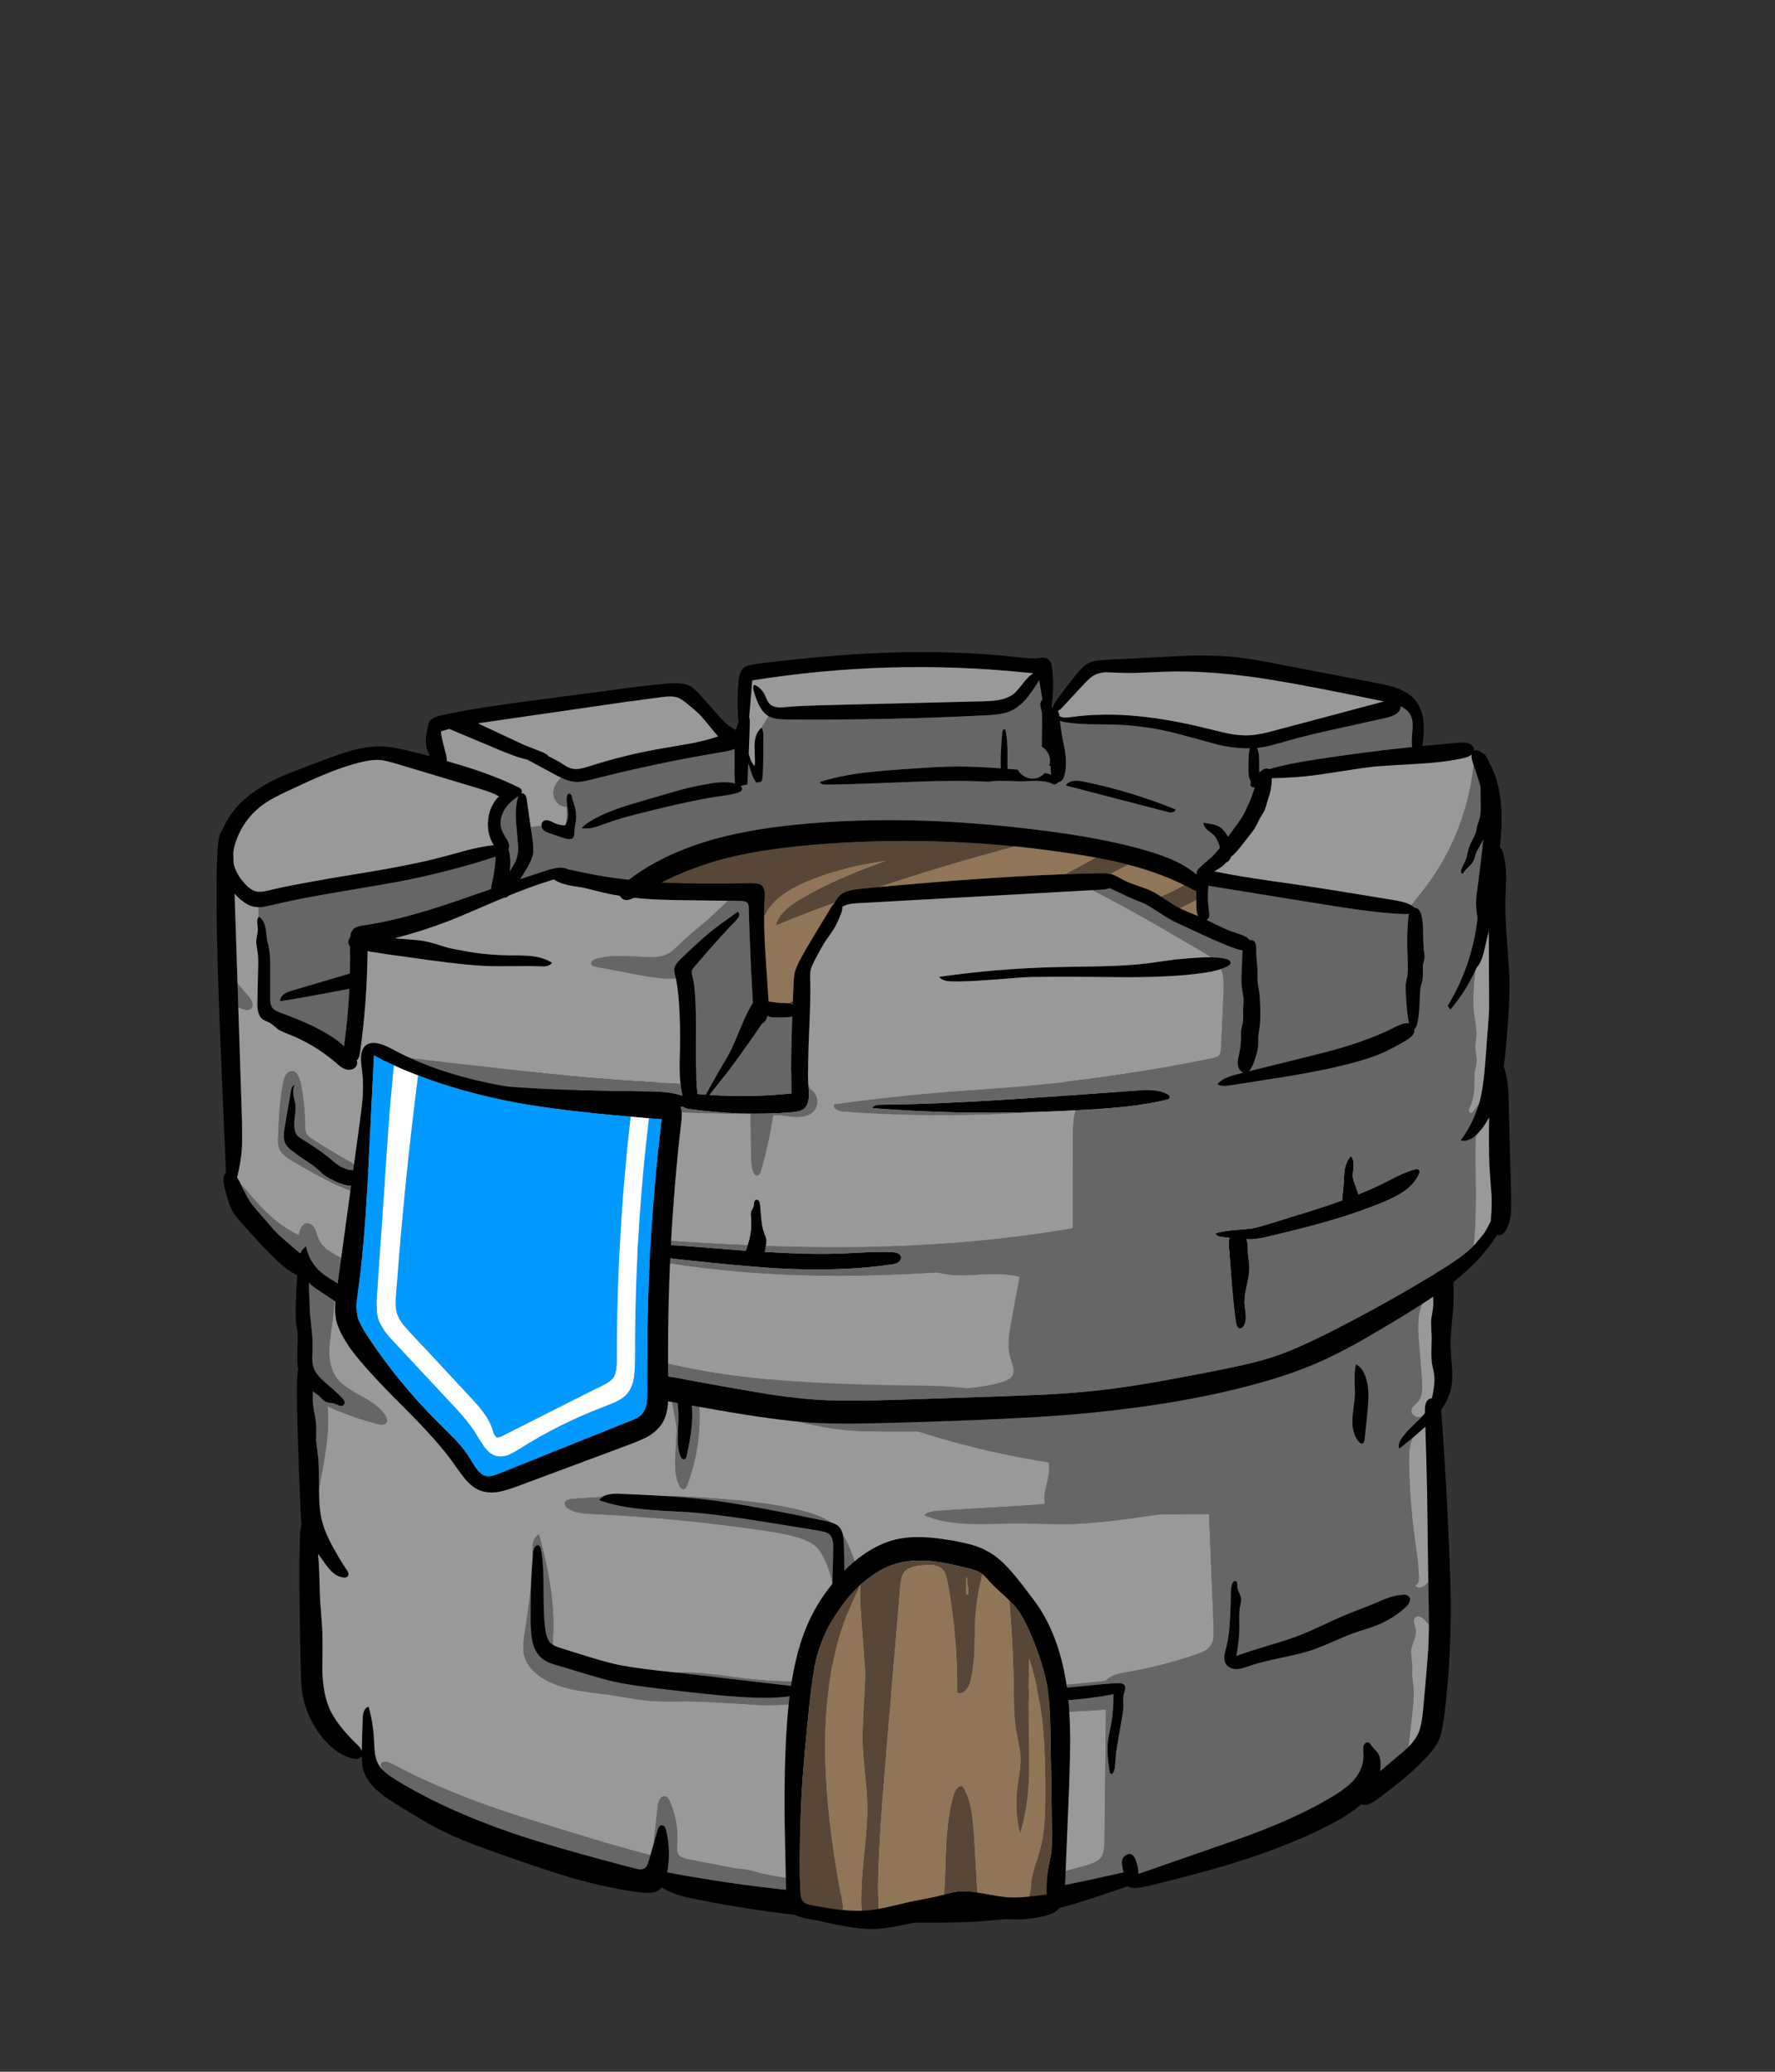 
<svg xmlns="http://www.w3.org/2000/svg" version="1.1" xmlns:xlink="http://www.w3.org/1999/xlink" preserveAspectRatio="none" x="0px" y="0px" width="600px" height="700px" viewBox="0 0 600 700">
<rect x="0" y="0" width="600" height="700" fill="#333333" stroke="none"/>
<defs>
<g id="Tower_0_Layer3_0_FILL">
<path fill="#000000" stroke="none" d="
M 392.75 150.45
Q 387.9 149.15 378.75 148
L 301.5 138.3
Q 285.5 136.35 279 135.6 266.4 134.2 256.45 133.55 229.4 131.7 196.6 133.3 173.2 134.45 136.8 138 110.05 140.65 95.45 143.55 72.85 148.05 56.25 156.4 51 159.05 47.5 161.6 43.05 164.9 40.45 168.75 37.85 172.55 35.7 179.7 31.95 191.75 30.6 204.35 30.528 205.169 30.55 205.85 30.209 207.018 30.1 208.65 29.45 215.55 29.4 221.85 29.4 225 29.55 226.55 29.95 228.95 30 229.2 30.2 230.85 30 234.15 29.8 239.3 30.2 241.55 30.229 241.726 30.25 241.9 29.914 243.793 29.85 246.5 29.75 254.75 30.35 271.05
L 30.45 275.2
Q 30.85 286.05 31.15 291.3 31.21 292.863 31.4 294.15 31.066 295.287 30.9 297 30.75 300.15 30.65 306.6 30.55 320.2 31.1 342.85 31.2 348.5 31.65 351.3 32.45 356.15 34.75 360.6 37 365.05 40.5 368.5 44.9 372.7 49.1 373.35 50.4 373.65 51.1 373.1 51.548 372.82 51.75 372.4 51.793 375.713 52.3 377.35 53.35 380.75 56.6 383.8 58.8 385.85 63.15 388.6 73.3 394.9 77.55 397.05 82.25 399.5 88.5 401.95 92.15 403.35 99.8 406.05 114.3 411.2 122.75 413.65 135.55 417.3 146.3 418.6 150.2 419 151.9 417.95 152.574 417.533 153.1 416.8 155.22 418.286 158.2 419.25 160.55 420.05 164.4 420.8 205.65 429.15 248.05 428.75 262.95 428.65 273.65 426.95 281.9 425.6 291.85 422.65 298.1 420.8 309.6 416.85 310.083 416.679 310.5 416.5 311.809 417.137 313.6 417.05 314.9 417 317.25 416.45 336.25 411.9 348.75 407.9 365.7 402.5 378.85 395.75 385.813 392.18 389.6 388.75 390.419 389.06 391.3 388.95 392.95 388.75 395.4 386.8 401.4 382.25 404.1 380 408.8 376.05 412.05 372.45 414.6 369.65 415.65 367.5 416.9 364.8 417.6 359.3 420.25 338.15 419.8 316.05
L 419.45 306.2
Q 418.45 280.75 416.7 256.6 416.655 256.046 416.6 255.55 419.142 251.981 419.95 248.25 420.55 245.5 420.3 241.4 419.9 236.8 419.8 234.45 419.7 231.35 420.3 225 420.95 218.7 420.8 215.45 420.7 213.7 420.8 212.8 421.142 211.243 421.15 210.25 425.162 193.612 416.1 172.5 411.35 161.55 405.2 156.5 400.35 152.5 392.75 150.45
M 380.65 155.8
Q 387 156.45 390.4 157.25 395.7 158.45 399.3 160.95 404.25 164.45 408 171.9 412.15 180.1 414.05 190.8 414.64 194.057 415.05 197.7 415.497 201.89 415.7 206.6 415.716 206.808 415.7 207 415.737 207.374 415.75 207.7 415.213 208.234 414.75 209 413.7 210.95 413.8 214.35 413.802 214.426 413.8 214.5 413.95 219.803 413.95 220 413.85 221.6 413.25 224.8 413.15 226.05 413.25 227.9 413.3 228.95 413.4 231 413.4 231.3 413.3 235.5 413.25 238.2 413.5 239.9 413.55 240.3 413.95 242.05 414.2 243.35 414.3 244.2 414.5 245.95 413.85 249.75 413.669 250.764 413.45 251.55 413.162 251.59 412.85 251.7 411 252.35 411.1 256.05 411.109 256.32 411.1 256.6 410.651 257.194 410.05 257.8 409.205 258.771 408.1 259.8 404.1 263.55 402.95 265.55 401.9 267.4 402.45 268.65
L 406.95 265
Q 407.151 264.833 407.35 264.65
L 411.25 261.25
Q 411.608 272.198 411.85 283.1
L 412.25 313.75 412.4 322.75
Q 412.442 325.813 412.45 328.2
L 412.45 328.25
Q 412.44 330.971 412.35 332.85 412.38 333.055 412.35 333.2 412.36 333.497 412.35 333.75 412.15 338.55 411.55 345.05
L 410.5 356.85
Q 410 362.4 408.75 365.05 407.8 367 405.95 368.95 405.761 369.154 405.55 369.35 404.344 370.588 402.35 372.2
L 395.95 377.6
Q 396.168 376.405 396.15 375.2 396.15 372.7 395 371.15 393.75 369.9 393.25 369.2 392.95 368.7 392.75 368.45 392.45 368.05 392.05 367.9 391.55 367.7 391.05 368.05 390.55 368.4 390.35 368.95 390.2 369.5 390.3 371.2 390.6 374.6 389.1 377.55 387.9 380.05 385.4 382.25 383.5 383.9 380.4 385.8 367.6 393.75 346.15 401.2 322.085 409.557 314.25 412.3 314.36 410.551 313.5 408 312.9 406.25 312.05 405.75 312.013 405.732 311.95 405.7 311.107 405.325 310.1 405.9 309.05 406.5 308.8 407.55 308.4 409 309.3 411.75 294.7 415.05 287.25 416.45 275 418.75 265.05 419.6 254.64 420.503 240.75 420.3 240.03 420.312 239.3 420.3 197.2 419.7 155.4 411.85 155.213 411.816 155 411.8 156.315 404.596 154.6 397.45 154.15 395.9 153.35 395.85 152.25 395.65 151.7 397.6
L 150.4 402.1 149.3 405.95 148.7 408
Q 148.2 409.8 147.35 410.4 146.3 411.05 144.1 410.45 116.45 403.25 102.35 398.4 79.6 390.55 63.15 380.45 60.598 378.884 59.05 377.4 57.967 376.329 57.4 375.3 56.45 373.65 56.15 371.15 56.05 370.35 55.85 366.65 55.55 361 54.05 355.8 52.05 356.35 52.05 360.05 51.85 365.25 51.75 370.4 51.746 370.569 51.75 370.7 51.723 370.668 51.7 370.6 51.3 369.6 50 368.4 43.2 361.8 40.85 356.5 38.65 351.45 38.4 343.7 38.55 334.75 38.4 330.3 38.35 328.5 38.05 324.9 37.75 321.3 37.65 319.5
L 37.35 310.5
Q 37.251 306.915 36.95 304.15
L 39.05 307.1
Q 40.6 309.3 41.8 310.35 43.55 311.95 45.45 312.15 46.7 312.35 47.1 311.55 47.4 311.1 47.15 310.45 47 310.1 46.5 309.3 45.5 307.95 44.1 305.55 41.85 301.75 40.75 299.45 39.1 296.05 38.3 293.05 37.3 289.1 37.3 282.6 37.299 282.398 37.3 282.2 37.245 274.197 37.05 272.05 36.3 266 36.3 265.85 36.45 261.8 36.25 259.8 36.15 258.75 35.8 256.9 35.4 254.8 35.3 253.95 35.15 252.55 35.2 250 35.206 249.638 35.2 249.3 35.351 249.399 35.5 249.5 36.85 250.4 37.5 251 37.85 251.35 38.5 252 39.1 252.6 39.65 252.8 40.15 253.05 41 253.15 42.05 253.25 42.35 253.35 43 253.55 44.15 254.1 45.4 254.4 45.85 253.5 46.3 252.65 45 251.35 43.15 249.45 40.65 247.35 38.35 245.4 37.55 244.5 35.95 242.8 35.4 241.05 35 239.8 35 237.95 35.1 235.8 35.1 234.75 35.2 232.25 34.8 228.4 34.2 222.45 34.15 222.05 34 216.5 33.9 213.7 33.831 211.43 33.6 209.5 33.701 209.512 33.8 209.5 34.95 209.35 35.85 208.6 37.1 207.55 38.2 204.75 38.871 202.785 41.65 189.1 41.776 188.512 41.9 187.9 44 177.7 48.15 172.45 50.75 169.1 55.05 166.35 58.2 164.3 63.3 162 79.3 154.8 96.6 151.3 102.85 150.05 110.7 149.05 115.45 148.45 124.95 147.45 158.7 143.9 178 142.55 207.3 140.45 231.15 140.8 261.85 141.25 306 146.55 330.9 149.5 380.65 155.8
M 268.75 350.25
Q 266.706 350.497 265 350.8 262.5 351.25 261.6 351.2
L 259.85 351
Q 259.393 351 259.05 351 258.252 350.972 257.65 351.15
L 257.7 351.15
Q 257.328 351.253 257 351.4
L 256.85 351.55
Q 256.825 351.58 256.8 351.6 256.15 352.25 256.35 352.8 256.45 353.25 257.15 353.65 259.65 355 262.35 354.75 263.9 354.6 266.85 353.8 269.05 353.4 274.1 353.7 290.15 354.6 305.85 351.6 305.85 357.45 305 361.95 304.95 362.35 304.4 365 304 366.85 303.9 368.1 303.55 371.7 304.6 378.2
L 305.3 378.6
Q 305.9 378.1 306.15 377.05 306.3 376.6 306.4 375.2 306.55 371.65 307.6 365.95
L 308.75 359.3
Q 309.2 357.05 309.2 355.35 309.15 354.15 309.1 353.5 309.1 352.4 309.3 351.65 309.6 350.6 309.75 350.1 309.95 349.15 309.6 348.6 309.05 347.75 307.1 347.85 303.75 348 297.4 348.65 290.85 349.35 287.75 349.5 287.35 349.55 276.35 349.8 276.192 349.805 276 349.8 274.052 349.867 272.25 349.95 270.404 350.102 268.75 350.25
M 159.5 243.65
Q 158.789 242.737 157.95 241.95 157.4 242 157 242.5 156.65 243 156.6 243.6 156.5 244.05 156.65 244.75 156.7 245.1 156.9 245.85 156.988 246.151 157.05 246.45 158.848 252.77 158.8 258.45 158.75 260.6 158.55 264.9 158.5 268.65 159.45 271.15 160 272.4 160.75 272.25 161.4 272.05 161.6 270.95 163.2 263.6 163.4 259.15 163.75 252.6 161.75 247.65 161.693 247.509 161.6 247.35 160.753 245.299 159.5 243.65
M 398.15 319.2
Q 397.65 319.35 393 321.35 386.05 324 382.6 325.5 380.75 326.3 375.95 328.55 371.75 330.5 369.2 331.5 365.65 332.95 358.3 335.1 351.762 337.044 348.2 338.35 347.763 338.537 347.35 338.7 348.5 333.05 348.4 327.35 348.3 324 348.55 322.35 348.721 321.632 348.8 321.1 348.868 320.89 348.9 320.7 349.1 319.75 348.95 319.05 348.906 318.784 348.75 318.35 348.689 318.189 348.6 317.95 348.589 317.933 348.55 317.9 348.52 317.761 348.45 317.6 348.375 317.399 348.25 317.15 348.265 317.134 348.25 317.1 347.7 315.85 347.7 315.1 347.7 314.2 347.65 314 347.55 313.45 347.15 313.35 346.5 313.15 346.05 314.1 345.5 315.25 345.5 317.85 345.5 320 345.3 324.4 345.1 328.5 344.95 330.1 344.6 333.3 343.95 335.7 343.4 337.9 343.3 338.6 343.1 340.25 343.8 341.35 344.372 342.208 345.4 342.7 345.449 342.727 345.5 342.75 346.6 343.2 347.8 343.1 349.3 343 352.2 341.9 355.6 340.75 362.5 339.3 369.45 337.85 372.75 336.75 375.35 335.9 380.7 333.55 385.85 331.3 388.65 330.4
L 393.2 328.95
Q 396.65 327.75 399.85 325.8 402.7 324.05 404.65 322.15 405.55 321.35 405.9 320.45 406.35 319.35 405.75 318.65 405.1 317.8 403.5 318 401.1 318.1 398.15 319.2
M 391.05 244.3
Q 390 241.2 387.8 240.1 387.3 242.1 387.35 245.25 387.45 250.05 387.45 250.45 387.4 251.75 387 254.55 386.65 257.2 386.6 258.65 386.4 263.65 388.8 266.35 389.35 266.9 389.75 266.9 390.65 266.9 390.75 265.35
L 391.65 256.9
Q 392.05 252.65 392.05 250.5 392 246.95 391.05 244.3
M 158.05 344.25
L 158 344.25
Q 154.948 343.926 151.9 343.6 142.1 342.45 138 341.55 134.1 340.7 126.9 338.45
L 118.85 335.95
Q 117.336 335.484 116.4 334.9 115.771 334.56 115.4 334.15 115.376 334.131 115.35 334.1 114.5 333.15 114 330.9 113.15 326.35 113.2 316.75 113.25 307.3 112.3 302.6 112.1 301.65 111.6 301.35 110.9 300.95 110.3 301.8 109.75 302.55 109.65 303.55 109.57 304.425 109.5 305.3 109.497 305.337 109.5 305.35 109.052 310.751 108.85 316.25 108.865 316.589 108.85 316.9
L 108.8 324.75
Q 108.793 325.326 108.8 325.9 108.813 326.527 108.8 327.15 108.821 327.357 108.8 327.55 108.843 327.892 108.85 328.2 108.95 331.95 109.5 334.2 110.35 337.45 112.35 339.25 113.55 340.35 115.45 341.1 116.55 341.5 119 342.2 120.75 342.7 127.95 344.9 133.45 346.55 136.95 347.35 141.8 348.45 151.8 349.65 169.9 351.85 178.65 352.45 185.4 352.9 189.85 352.8 195.95 352.65 200.9 351.55 202.25 351.25 202.35 350.45 202.4 349.45 200.55 349.2
L 172.95 346
Q 171.387 345.811 169.8 345.6 163.885 344.92 158.05 344.25
M 133 284.95
L 133.05 284.95
Q 132.711 285.177 132.45 285.45 132.188 285.729 132 286.05 138.15 288.25 147.05 289.1 152.2 289.6 162.55 290.1 172.75 290.85 192.8 294.15
L 206.85 296.45
Q 208.95 296.85 209.7 297.45 211.2 298.7 211.1 302.2 211.099 302.335 211.1 302.45 211.098 302.641 211.1 302.8 211.042 306.808 210.8 313.8 210.797 315.19 210.75 316.7
L 210.5 325.15 210.3 332.5
Q 210 338.5 210.7 341.7
L 212.25 341.55
Q 214.45 332.75 214.85 321.4 215.1 314.75 214.7 301 214.693 300.703 214.65 300.4 214.637 299.354 214.5 298.55 214.455 297.987 214.35 297.55 213.9 295.7 212.75 294.7 211.886 293.986 210.2 293.45 210.225 293.483 210.25 293.5 209.978 293.408 209.65 293.3 209.412 293.245 209.1 293.15 209.065 293.165 209 293.15 206.5 292.6 197.1 290.7 178.8 287.1 169.35 285.95 169.116 285.921 168.85 285.9 162.847 285.161 155.6 284.7 154.83 284.646 154.05 284.6 148.4 284.25 138.7 283.85 134.82 283.704 133 284.95 Z"/>

<path fill="#666666" stroke="none" d="
M 265 350.8
Q 266.706 350.497 268.75 350.25 264.126 350.654 259.5 351 259.676 351.01 259.85 351
L 261.6 351.2
Q 262.5 351.25 265 350.8
M 59.7 374.4
Q 58.45 374.4 58.2 375.3 58 376 58.95 377.25 59.009 377.325 59.05 377.4 60.598 378.884 63.15 380.45 79.6 390.55 102.35 398.4 116.45 403.25 144.1 410.45 146.3 411.05 147.35 410.4 148.2 409.8 148.7 408
L 149.3 405.95
Q 141.831 404.08 128.55 400.1 105.6 393.2 94.45 389.25 75.7 382.55 61.8 375 60.7 374.45 59.7 374.4
M 43.35 244.9
Q 40.8 241.45 40.75 235.85 40.75 233.1 41.8 225.9 43 217.35 42.75 206.95 42.608 199.831 41.65 189.1 38.871 202.785 38.2 204.75 37.1 207.55 35.85 208.6 34.95 209.35 33.8 209.5 33.701 209.512 33.6 209.5 33.831 211.43 33.9 213.7 34 216.5 34.15 222.05 34.2 222.45 34.8 228.4 35.2 232.25 35.1 234.75 35.1 235.8 35 237.95 35 239.8 35.4 241.05 35.95 242.8 37.55 244.5 38.35 245.4 40.65 247.35 43.15 249.45 45 251.35 46.3 252.65 45.85 253.5 45.4 254.4 44.15 254.1 43 253.55 42.35 253.35 42.05 253.25 41 253.15 40.15 253.05 39.65 252.8 39.1 252.6 38.5 252 37.85 251.35 37.5 251 36.85 250.4 35.5 249.5 35.351 249.399 35.2 249.3 35.206 249.638 35.2 250 35.15 252.55 35.3 253.95 35.4 254.8 35.8 256.9 36.15 258.75 36.25 259.8 36.45 261.8 36.3 265.85 36.3 266 37.05 272.05 37.245 274.197 37.3 282.2
L 37.95 278.65
Q 39.45 270.65 39.9 266.5 40.7 259.75 40.15 254.3 48.6 258.15 57.25 260.3 59.6 260.85 60.15 259.65 60.5 258.95 59.9 257.75 58.15 254.45 52 251.1 45.3 247.5 43.35 244.9
M 415.75 207.7
Q 415.737 207.374 415.7 207 415.716 206.808 415.7 206.6 415.497 201.89 415.05 197.7 413 197.989 410.9 198.25 409.05 198.5 377.7 201.9 340.15 206 296.65 213.05 262.15 218.65 216.1 227.45 207.25 229.15 202.95 230.25 195.75 232.1 190.35 234.6 187.8 235.85 186.3 237.6 184.5 239.75 185.25 241.8 185.75 243.05 187.2 244 188.05 244.55 189.9 245.25
L 206.15 251.05
Q 204.91 250.806 203.55 250.5 190.7 247.6 184.25 246.35 173.5 244.2 164.75 243.2 161.283 242.853 159.5 243.65 160.753 245.299 161.6 247.35 161.693 247.509 161.75 247.65 163.75 252.6 163.4 259.15 163.2 263.6 161.6 270.95 161.4 272.05 160.75 272.25 160 272.4 159.45 271.15 158.5 268.65 158.55 264.9 158.75 260.6 158.8 258.45 158.848 252.77 157.05 246.45 156.5 247.943 156.5 250.05 156.5 252.3 157.25 256.2 158.1 260.5 158.2 262.35 158.2 262.6 157.7 272.05 157.4 277.85 159.15 281.25 159.8 282.4 160.55 282.3 161.15 282.25 161.7 281.05 166.8 267.55 165.75 253.1 180.4 255.1 193.95 258.25 197.4 259.05 204.3 260.6 210.3 261.85 214.8 262.3 219.45 262.8 228.85 262.8
L 239.75 262.8
Q 240.505 263.038 241.2 263.25 262.2 269.85 283.9 273.25 284.65 275.5 283 281.75 282.128 285.206 282.7 287.3 278.549 287.66 274 287.95 255.45 289 246.2 289.65 243.05 289.85 241.95 291.1 247.8 293.65 256.45 294 261.45 294.2 271.55 293.85 274.75 293.8 281.15 294 287.5 294.15 290.7 294.1 297.15 293.95 305.1 293.05 309.85 292.5 319.5 291.1
L 321.25 290.85 338.15 290.7 339.7 329.5
Q 339.75 331.45 339.65 332.4 339.45 333.95 338.8 335 338.05 336.2 336.6 337 335.6 337.55 333.75 338.15 322.3 342.1 310.5 344.1 308.1 344.5 307 344.85 305.1 345.4 303.9 346.4 303.505 346.727 303.2 347.1 287.753 348.688 272.25 349.95 274.052 349.867 276 349.8 276.192 349.805 276.35 349.8 287.35 349.55 287.75 349.5 290.85 349.35 297.4 348.65 303.75 348 307.1 347.85 309.05 347.75 309.6 348.6 309.95 349.15 309.75 350.1 309.6 350.6 309.3 351.65 309.1 352.4 309.1 353.5 309.15 354.15 309.2 355.35 309.2 357.05 308.75 359.3
L 307.6 365.95
Q 306.55 371.65 306.4 375.2 306.3 376.6 306.15 377.05 305.9 378.1 305.3 378.6
L 304.6 378.2
Q 303.55 371.7 303.9 368.1 304 366.85 304.4 365 304.95 362.35 305 361.95 305.85 357.45 305.85 351.6 290.15 354.6 274.1 353.7 269.05 353.4 266.85 353.8 263.9 354.6 262.35 354.75 259.65 355 257.15 353.65 256.45 353.25 256.35 352.8 256.15 352.25 256.8 351.6 256.825 351.58 256.85 351.55
L 257 351.4
Q 257.328 351.253 257.7 351.15
L 257.65 351.15
Q 241.596 352.355 225.5 353.25 218.8 353.7 218.15 357.25 260.9 359.8 303.3 356.75
L 302.8 401.65
Q 302.7 405.1 301.8 406.5 301.05 407.6 299.55 408.35 298.55 408.85 296.7 409.4 274.05 415.9 245.2 419.75 243.439 419.985 241.55 420.2 233.558 418.739 230.3 418.25 225.7 417.6 217 416.65 207.95 415.7 203.7 415.1 198.058 414.339 185.4 411.9 185.893 411.984 186.35 412.05 183.856 411.144 180.6 410.7 179.883 410.594 177.7 410.4
L 162 407.35
Q 159.65 406.85 158.95 405.95 158.4 405.3 158.3 404.2 158.25 403.6 158.35 402.15 158.9 394.75 155.85 387.75 155.2 386.25 154.35 386.1 153.35 385.85 152.6 386.95 152 387.9 151.8 389.25
L 150.4 402.1 151.7 397.6
Q 152.25 395.65 153.35 395.85 154.15 395.9 154.6 397.45 156.315 404.596 155 411.8 155.213 411.816 155.4 411.85 197.2 419.7 239.3 420.3 240.03 420.312 240.75 420.3 254.64 420.503 265.05 419.6 275 418.75 287.25 416.45 294.7 415.05 309.3 411.75 308.4 409 308.8 407.55 309.05 406.5 310.1 405.9 311.107 405.325 311.95 405.7 312.013 405.732 312.05 405.75 312.9 406.25 313.5 408 314.36 410.551 314.25 412.3 322.085 409.557 346.15 401.2 367.6 393.75 380.4 385.8 383.5 383.9 385.4 382.25 387.9 380.05 389.1 377.55 390.6 374.6 390.3 371.2 390.2 369.5 390.35 368.95 390.55 368.4 391.05 368.05 391.55 367.7 392.05 367.9 392.45 368.05 392.75 368.45 392.95 368.7 393.25 369.2 393.75 369.9 395 371.15 396.15 372.7 396.15 375.2 396.168 376.405 395.95 377.6
L 402.35 372.2
Q 404.344 370.588 405.55 369.35
L 406.8 358.5
Q 407.15 354.65 407.25 353.7 407.4 350.95 407.2 348.9 406.8 345.75 406.8 345.25 406.9 342.7 406.8 341.4 406.8 341.2 406.5 338.95 406.3 337.5 406.45 336.55 406.55 335.7 407.5 333.1 408.25 331 408 329.7 407.55 328.2 407.4 327.45 407.2 326 408.15 325.4 409.2 324.85 410.65 326.1 411.721 327.082 412.45 328.2 412.442 325.813 412.4 322.75
L 412.25 313.75
Q 411.545 314.549 410.65 315.15 409.85 315.65 409 315.55 408 315.5 407.95 314.7 409.05 314.4 409.05 312.2 409 309.2 408.5 305.1 407.85 300.4 407.55 298.05 406.05 286.9 405.75 274.3 405.7 271.05 405.85 269.4 406.14 266.834 407.05 264.9 407.202 264.798 407.35 264.65 407.151 264.833 406.95 265
L 402.45 268.65
Q 401.9 267.4 402.95 265.55 404.1 263.55 408.1 259.8 409.205 258.771 410.05 257.8 409.433 258 408.9 258 407.95 257.95 407.2 257.3 406.4 256.6 406.5 255.75 406.55 255 407.25 254.2 407.7 253.75 408.6 252.9 409.8 251.6 410.1 249.35 410.3 247.9 410.1 245.25
L 409.1 232.9
Q 408.75 229 408.8 226.9 408.85 223.55 409.7 221 410.85 217.35 413.7 214.6 413.752 214.55 413.8 214.5 413.802 214.426 413.8 214.35 413.7 210.95 414.75 209 415.213 208.234 415.75 207.7
M 387.8 240.1
Q 390 241.2 391.05 244.3 392 246.95 392.05 250.5 392.05 252.65 391.65 256.9
L 390.75 265.35
Q 390.65 266.9 389.75 266.9 389.35 266.9 388.8 266.35 386.4 263.65 386.6 258.65 386.65 257.2 387 254.55 387.4 251.75 387.45 250.45 387.45 250.05 387.35 245.25 387.3 242.1 387.8 240.1
M 393 321.35
Q 397.65 319.35 398.15 319.2 401.1 318.1 403.5 318 405.1 317.8 405.75 318.65 406.35 319.35 405.9 320.45 405.55 321.35 404.65 322.15 402.7 324.05 399.85 325.8 396.65 327.75 393.2 328.95
L 388.65 330.4
Q 385.85 331.3 380.7 333.55 375.35 335.9 372.75 336.75 369.45 337.85 362.5 339.3 355.6 340.75 352.2 341.9 349.3 343 347.8 343.1 346.6 343.2 345.5 342.75 345.449 342.727 345.4 342.7 344.372 342.208 343.8 341.35 343.1 340.25 343.3 338.6 343.4 337.9 343.95 335.7 344.6 333.3 344.95 330.1 345.1 328.5 345.3 324.4 345.5 320 345.5 317.85 345.5 315.25 346.05 314.1 346.5 313.15 347.15 313.35 347.55 313.45 347.65 314 347.7 314.2 347.7 315.1 347.7 315.85 348.25 317.1 348.265 317.134 348.25 317.15 348.375 317.399 348.45 317.6 348.52 317.761 348.55 317.9 348.589 317.933 348.6 317.95 348.689 318.189 348.75 318.35 348.906 318.784 348.95 319.05 349.1 319.75 348.9 320.7 348.868 320.89 348.8 321.1 348.721 321.632 348.55 322.35 348.3 324 348.4 327.35 348.5 333.05 347.35 338.7 347.763 338.537 348.2 338.35 351.762 337.044 358.3 335.1 365.65 332.95 369.2 331.5 371.75 330.5 375.95 328.55 380.75 326.3 382.6 325.5 386.05 324 393 321.35
M 108.85 316.9
Q 108.865 316.589 108.85 316.25 108.501 319.443 107.75 324.55
L 106.75 331.3
Q 106.05 335.65 106.55 338 107.65 343.3 113.95 346.8 118.1 349.1 124.35 350.25 127.95 350.9 135.35 351.8 137.75 352.15 142.45 352.95 146.65 353.65 149.5 353.85 152 354.05 155.55 354.05 157.55 354.05 161.55 354 169.7 354.1 186.1 355.25 199.405 355.62 208.5 352.8 209.007 353.662 209.75 353.8 211.4 354.05 212.25 351.45 213.65 347.8 214.6 340.95 215.65 333.25 216.5 330.25 216.8 329.15 218.05 325.55 219.05 322.65 219.45 320.85 221.05 312.85 216.9 302.8 215.754 299.935 214.4 297.85 214.486 298.168 214.5 298.55 214.637 299.354 214.65 300.4 214.693 300.703 214.7 301 215.1 314.75 214.85 321.4 214.45 332.75 212.25 341.55
L 210.7 341.7
Q 210 338.5 210.3 332.5
L 210.5 325.15
Q 210.48 325.291 210.45 325.4 210.05 327 209.1 330.15 206.76 338.968 207.5 347.6 208.108 347.715 208.65 347.85 207.257 347.49 205.6 347.35 204.3 347.25 200.3 347.25 190.85 347.4 181.15 346.25 174.8 345.4 171.6 345 166 344.3 162.05 344.25 160.647 344.21 158.05 344.25 163.885 344.92 169.8 345.6 171.387 345.811 172.95 346
L 200.55 349.2
Q 202.4 349.45 202.35 350.45 202.25 351.25 200.9 351.55 195.95 352.65 189.85 352.8 185.4 352.9 178.65 352.45 169.9 351.85 151.8 349.65 141.8 348.45 136.95 347.35 133.45 346.55 127.95 344.9 120.75 342.7 119 342.2 116.55 341.5 115.45 341.1 113.55 340.35 112.35 339.25 110.35 337.45 109.5 334.2 108.95 331.95 108.85 328.2 108.843 327.892 108.8 327.55 108.821 327.357 108.8 327.15 108.813 326.527 108.8 325.9 108.793 325.326 108.8 324.75
L 108.85 316.9
M 111.6 301.35
Q 112.1 301.65 112.3 302.6 113.25 307.3 113.2 316.75 113.15 326.35 114 330.9 114.5 333.15 115.35 334.1 115.376 334.131 115.4 334.15 115.771 334.56 116.4 334.9 116.29 334.018 116.4 332.7 116.95 323.95 115.2 313.35 113.9 305.75 111.65 297.65 110.15 298.3 109.65 300.35 109.35 301.65 109.45 304.1 109.476 304.692 109.5 305.3 109.57 304.425 109.65 303.55 109.75 302.55 110.3 301.8 110.9 300.95 111.6 301.35
M 154.6 284.6
Q 155.114 284.655 155.6 284.7 162.847 285.161 168.85 285.9 169.116 285.921 169.35 285.95 178.8 287.1 197.1 290.7 206.5 292.6 209 293.15 209.065 293.165 209.1 293.15 209.412 293.245 209.65 293.3 209.978 293.408 210.25 293.5 210.225 293.483 210.2 293.45 207.162 291.439 201.95 289.95 193.6 287.6 180.6 286.25 167.637 284.895 154.6 284.6
M 120.35 287.25
Q 120.35 288.05 121.35 288.75 123 289.85 125.4 290.3 127.05 290.6 129.9 290.7 158.95 292.05 188.1 296.35 195.45 297.4 199.8 298.8 203.7 300.1 205.55 301.95 207.15 303.55 208.8 307.35 210.17 310.82 210.8 313.8 211.042 306.808 211.1 302.8 211.098 302.641 211.1 302.45 211.099 302.335 211.1 302.2 211.2 298.7 209.7 297.45 208.95 296.85 206.85 296.45
L 192.8 294.15
Q 172.75 290.85 162.55 290.1 152.2 289.6 147.05 289.1 138.15 288.25 132 286.05 132.188 285.729 132.45 285.45 132.711 285.177 133.05 284.95
L 133 284.95
Q 127.967 285.189 122.9 285.6 120.3 285.85 120.35 287.25 Z"/>

<path fill="#999999" stroke="none" d="
M 408.15 325.4
Q 407.2 326 407.4 327.45 407.55 328.2 408 329.7 408.25 331 407.5 333.1 406.55 335.7 406.45 336.55 406.3 337.5 406.5 338.95 406.8 341.2 406.8 341.4 406.9 342.7 406.8 345.25 406.8 345.75 407.2 348.9 407.4 350.95 407.25 353.7 407.15 354.65 406.8 358.5
L 405.55 369.35
Q 405.761 369.154 405.95 368.95 407.8 367 408.75 365.05 410 362.4 410.5 356.85
L 411.55 345.05
Q 412.15 338.55 412.35 333.75 412.36 333.497 412.35 333.2 412.38 333.055 412.35 332.85 412.44 330.971 412.45 328.25
L 412.45 328.2
Q 411.721 327.082 410.65 326.1 409.2 324.85 408.15 325.4
M 411.25 261.25
L 407.35 264.65
Q 407.202 264.798 407.05 264.9 406.14 266.834 405.85 269.4 405.7 271.05 405.75 274.3 406.05 286.9 407.55 298.05 407.85 300.4 408.5 305.1 409 309.2 409.05 312.2 409.05 314.4 407.95 314.7 408 315.5 409 315.55 409.85 315.65 410.65 315.15 411.545 314.549 412.25 313.75
L 411.85 283.1
Q 411.608 272.198 411.25 261.25
M 413.8 214.5
Q 413.752 214.55 413.7 214.6 410.85 217.35 409.7 221 408.85 223.55 408.8 226.9 408.75 229 409.1 232.9
L 410.1 245.25
Q 410.3 247.9 410.1 249.35 409.8 251.6 408.6 252.9 407.7 253.75 407.25 254.2 406.55 255 406.5 255.75 406.4 256.6 407.2 257.3 407.95 257.95 408.9 258 409.433 258 410.05 257.8 410.651 257.194 411.1 256.6 411.109 256.32 411.1 256.05 411 252.35 412.85 251.7 413.162 251.59 413.45 251.55 413.669 250.764 413.85 249.75 414.5 245.95 414.3 244.2 414.2 243.35 413.95 242.05 413.55 240.3 413.5 239.9 413.25 238.2 413.3 235.5 413.4 231.3 413.4 231 413.3 228.95 413.25 227.9 413.15 226.05 413.25 224.8 413.85 221.6 413.95 220 413.95 219.803 413.8 214.5
M 390.4 157.25
Q 387 156.45 380.65 155.8 330.9 149.5 306 146.55 261.85 141.25 231.15 140.8 207.3 140.45 178 142.55 158.7 143.9 124.95 147.45 115.45 148.45 110.7 149.05 102.85 150.05 96.6 151.3 79.3 154.8 63.3 162 58.2 164.3 55.05 166.35 50.75 169.1 48.15 172.45 44 177.7 41.9 187.9 41.776 188.512 41.65 189.1 42.608 199.831 42.75 206.95 43 217.35 41.8 225.9 40.75 233.1 40.75 235.85 40.8 241.45 43.35 244.9 45.3 247.5 52 251.1 58.15 254.45 59.9 257.75 60.5 258.95 60.15 259.65 59.6 260.85 57.25 260.3 48.6 258.15 40.15 254.3 40.7 259.75 39.9 266.5 39.45 270.65 37.95 278.65
L 37.3 282.2
Q 37.299 282.398 37.3 282.6 37.3 289.1 38.3 293.05 39.1 296.05 40.75 299.45 41.85 301.75 44.1 305.55 45.5 307.95 46.5 309.3 47 310.1 47.15 310.45 47.4 311.1 47.1 311.55 46.7 312.35 45.45 312.15 43.55 311.95 41.8 310.35 40.6 309.3 39.05 307.1
L 36.95 304.15
Q 37.251 306.915 37.35 310.5
L 37.65 319.5
Q 37.75 321.3 38.05 324.9 38.35 328.5 38.4 330.3 38.55 334.75 38.4 343.7 38.65 351.45 40.85 356.5 43.2 361.8 50 368.4 51.3 369.6 51.7 370.6 51.723 370.668 51.75 370.7 51.746 370.569 51.75 370.4 51.85 365.25 52.05 360.05 52.05 356.35 54.05 355.8 55.55 361 55.85 366.65 56.05 370.35 56.15 371.15 56.45 373.65 57.4 375.3 57.967 376.329 59.05 377.4 59.009 377.325 58.95 377.25 58 376 58.2 375.3 58.45 374.4 59.7 374.4 60.7 374.45 61.8 375 75.7 382.55 94.45 389.25 105.6 393.2 128.55 400.1 141.831 404.08 149.3 405.95
L 150.4 402.1 151.8 389.25
Q 152 387.9 152.6 386.95 153.35 385.85 154.35 386.1 155.2 386.25 155.85 387.75 158.9 394.75 158.35 402.15 158.25 403.6 158.3 404.2 158.4 405.3 158.95 405.95 159.65 406.85 162 407.35
L 177.7 410.4
Q 179.883 410.594 180.6 410.7 183.856 411.144 186.35 412.05 185.893 411.984 185.4 411.9 198.058 414.339 203.7 415.1 207.95 415.7 217 416.65 225.7 417.6 230.3 418.25 233.558 418.739 241.55 420.2 243.439 419.985 245.2 419.75 274.05 415.9 296.7 409.4 298.55 408.85 299.55 408.35 301.05 407.6 301.8 406.5 302.7 405.1 302.8 401.65
L 303.3 356.75
Q 260.9 359.8 218.15 357.25 218.8 353.7 225.5 353.25 241.596 352.355 257.65 351.15 258.252 350.972 259.05 351 259.393 351 259.85 351 259.676 351.01 259.5 351 264.126 350.654 268.75 350.25 270.404 350.102 272.25 349.95 287.753 348.688 303.2 347.1 303.505 346.727 303.9 346.4 305.1 345.4 307 344.85 308.1 344.5 310.5 344.1 322.3 342.1 333.75 338.15 335.6 337.55 336.6 337 338.05 336.2 338.8 335 339.45 333.95 339.65 332.4 339.75 331.45 339.7 329.5
L 338.15 290.7 321.25 290.85 319.5 291.1
Q 309.85 292.5 305.1 293.05 297.15 293.95 290.7 294.1 287.5 294.15 281.15 294 274.75 293.8 271.55 293.85 261.45 294.2 256.45 294 247.8 293.65 241.95 291.1 243.05 289.85 246.2 289.65 255.45 289 274 287.95 278.549 287.66 282.7 287.3 282.128 285.206 283 281.75 284.65 275.5 283.9 273.25 262.2 269.85 241.2 263.25 240.505 263.038 239.75 262.8
L 228.85 262.8
Q 219.45 262.8 214.8 262.3 210.3 261.85 204.3 260.6 197.4 259.05 193.95 258.25 180.4 255.1 165.75 253.1 166.8 267.55 161.7 281.05 161.15 282.25 160.55 282.3 159.8 282.4 159.15 281.25 157.4 277.85 157.7 272.05 158.2 262.6 158.2 262.35 158.1 260.5 157.25 256.2 156.5 252.3 156.5 250.05 156.5 247.943 157.05 246.45 156.988 246.151 156.9 245.85 156.7 245.1 156.65 244.75 156.5 244.05 156.6 243.6 156.65 243 157 242.5 157.4 242 157.95 241.95 158.789 242.737 159.5 243.65 161.283 242.853 164.75 243.2 173.5 244.2 184.25 246.35 190.7 247.6 203.55 250.5 204.91 250.806 206.15 251.05
L 189.9 245.25
Q 188.05 244.55 187.2 244 185.75 243.05 185.25 241.8 184.5 239.75 186.3 237.6 187.8 235.85 190.35 234.6 195.75 232.1 202.95 230.25 207.25 229.15 216.1 227.45 262.15 218.65 296.65 213.05 340.15 206 377.7 201.9 409.05 198.5 410.9 198.25 413 197.989 415.05 197.7 414.64 194.057 414.05 190.8 412.15 180.1 408 171.9 404.25 164.45 399.3 160.95 395.7 158.45 390.4 157.25
M 121.35 288.75
Q 120.35 288.05 120.35 287.25 120.3 285.85 122.9 285.6 127.967 285.189 133 284.95 134.82 283.704 138.7 283.85 148.4 284.25 154.05 284.6 154.83 284.646 155.6 284.7 155.114 284.655 154.6 284.6 167.637 284.895 180.6 286.25 193.6 287.6 201.95 289.95 207.162 291.439 210.2 293.45 211.886 293.986 212.75 294.7 213.9 295.7 214.35 297.55 214.455 297.987 214.5 298.55 214.486 298.168 214.4 297.85 215.754 299.935 216.9 302.8 221.05 312.85 219.45 320.85 219.05 322.65 218.05 325.55 216.8 329.15 216.5 330.25 215.65 333.25 214.6 340.95 213.65 347.8 212.25 351.45 211.4 354.05 209.75 353.8 209.007 353.662 208.5 352.8 199.405 355.62 186.1 355.25 169.7 354.1 161.55 354 157.55 354.05 155.55 354.05 152 354.05 149.5 353.85 146.65 353.65 142.45 352.95 137.75 352.15 135.35 351.8 127.95 350.9 124.35 350.25 118.1 349.1 113.95 346.8 107.65 343.3 106.55 338 106.05 335.65 106.75 331.3
L 107.75 324.55
Q 108.501 319.443 108.85 316.25 109.052 310.751 109.5 305.35 109.497 305.337 109.5 305.3 109.476 304.692 109.45 304.1 109.35 301.65 109.65 300.35 110.15 298.3 111.65 297.65 113.9 305.75 115.2 313.35 116.95 323.95 116.4 332.7 116.29 334.018 116.4 334.9 117.336 335.484 118.85 335.95
L 126.9 338.45
Q 134.1 340.7 138 341.55 142.1 342.45 151.9 343.6 154.948 343.926 158 344.25
L 158.05 344.25
Q 160.647 344.21 162.05 344.25 166 344.3 171.6 345 174.8 345.4 181.15 346.25 190.85 347.4 200.3 347.25 204.3 347.25 205.6 347.35 207.257 347.49 208.65 347.85 208.108 347.715 207.5 347.6 206.76 338.968 209.1 330.15 210.05 327 210.45 325.4 210.48 325.291 210.5 325.15
L 210.75 316.7
Q 210.797 315.19 210.8 313.8 210.17 310.82 208.8 307.35 207.15 303.55 205.55 301.95 203.7 300.1 199.8 298.8 195.45 297.4 188.1 296.35 158.95 292.05 129.9 290.7 127.05 290.6 125.4 290.3 123 289.85 121.35 288.75 Z"/>
</g>

<g id="Tower_0_Layer2_0_FILL">
<path fill="#000000" stroke="none" d="
M 422.8 30.1
L 418.05 30.5
Q 414.141 30.829 410.2 31.2 412.113 20.497 407.5 15.35 405.4 13.05 401.75 11.7 399.3 10.75 394.85 9.95
L 360.3 3.3
Q 350.85 1.55 347.85 1.25 341.85 0.6 334.35 0.65 329.55 0.7 320.85 1.2
L 303.1 2.1
Q 300.95 2.25 300.1 2.4 298.45 2.65 297.3 3.25 295.55 4.15 293.25 7.05 289.1 12.2 286.2 16.3 285.6 17.15 285.5 18 285.492 18.052 285.45 18.1 285.236 18.114 285 18.2 284.972 17.954 284.9 17.7 285.883 11.344 285.1 5 284.8 2.35 283.45 1.65 282.6 1.2 280.6 1.5 277.85 1.8 272.4 1.1 251.95 -1.15 228.45 -0.3 208.85 0.45 184.5 3.55 181.85 4 180.95 4.7 179.4 5.95 179.1 9.45 178.406 16.339 179.1 23.2 178.518 24.388 178.2 25.85 177.711 25.563 177.1 25.2 175.7 24.35 174.2 22.95 173.4 22.15 171.65 20.2
L 166.15 13.95
Q 164.05 11.65 162.85 11 160.85 9.9 156.9 10 154.05 10.1 145.5 11.1
L 107.25 16.15
Q 88.55 18.6 78.65 20.85 75.75 21.45 74.7 22.8 74.064 23.754 74 25.35 73.581 26.322 73.5 27.95 73.25 30.1 73.6 31.5 73.8 32.5 74.55 34.35 74.579 34.502 74.6 34.65 72.539 34.114 70.25 33.5 62.65 31.5 58.75 31.35 53.85 31.15 47.75 32.9 44.9 33.7 37.15 36.6 27.25 40.3 24.4 41.6 17.4 44.75 12.8 48.6 7.25 53.25 4.65 59.55 4.537 59.82 4.4 60.1 3.623 60.814 3.35 62.85 3.245 63.749 3.15 64.75 2.929 66.27 2.95 67.75 2.65 72.734 2.65 79.75 2.6 101.25 4.5 144.05
L 5.8 174.15
Q 5.821 174.749 5.85 175.25 5.803 175.336 5.75 175.4 5.2 176 5.1 176.75 4.75 178.25 5.45 180.8 6.3 184 6.8 185.45 7.65 188 8.9 189.75
L 10.6 191.8
Q 19.2 201.55 23.65 205.6 27 208.65 29.55 209.85 30.8 210.4 31.95 210.4
L 32 210.4
Q 33.236 212.232 35.4 213.9 36.5 214.75 39.95 216.95
L 47.5 222
Q 54.35 226.3 64.85 230.8 73.95 234.7 83.55 238.15 96.2 242.65 106.05 245.4 112.2 247.1 116.4 247.7 122.15 248.55 126.9 247.95 127.698 247.861 128.45 247.7 129.151 247.864 129.9 248 158.7 253.3 172.15 255.6 191.9 259.05 203.35 259.8 209.7 260.2 217.9 260.15 222.1 260.1 232.4 259.85 271.45 258.75 291.5 257.1 324.2 254.35 349.65 247.9 364.75 244.05 374.95 239.55 380.9 236.95 388.1 232.95 391.95 230.85 400.8 225.55 414.2 217.5 420.7 212.35 430.326 204.761 435.55 196.35 436.241 196.558 436.9 196.35 437.8 196.05 438.55 194.7 439.75 192.6 440.1 189.6 440.35 187.6 440.25 184.2 440.25 180.65 440.1 177.05
L 439.45 152.25
Q 439.35 148.5 439.25 147.05 439 144.15 438.45 141.9 438.138 140.597 437.75 139.55 438.293 135.527 438.75 130.2 439.85 117 439.7 110.3 439.6 106.75 438.85 97 438.2 88.6 438.3 83.7 438.55 77.9 438.55 75.05 438.5 70.1 437.3 66.65 436.949 65.715 436.45 65.5 436.909 60.995 437 57.7 437.338 44.842 432.9 36.9 432.458 35.606 431.8 34.65 431.35 34 430.9 33.75 430.682 33.641 430.45 33.6 430.261 33.41 430.05 33.25 428.8 32.35 427.95 32.7 427.804 32.749 427.65 32.8 427.694 32.713 427.7 32.6 427.75 31.85 427.2 31.2 426.7 30.55 425.9 30.3 424.85 29.9 422.8 30.1
M 406.85 26.55
Q 406.52 29.851 406.8 31.55 390.349 33.243 373.7 35.85 365.05 37.15 359.05 38.85 358.773 38.95 358.5 39.05 357.852 38.557 356.7 39 355.55 39.6 355.2 40.2 355.177 40.229 355.15 40.25 355.065 39.078 355.1 37 355.15 34.35 354.75 32.95 354.635 32.335 354.3 31.9 354.736 31.855 355.15 31.8 357.3 31.5 360.1 30.75 361.75 30.35 364.95 29.4 371.35 27.55 381.55 25.35 395.65 22.25 398.2 21.65 400.95 20.95 401.9 20 402.7 19.25 402.9 18.2 402.936 18.003 402.95 17.8 405.427 19.007 406.35 21 407.25 22.8 406.85 26.55
M 409.35 37.2
Q 418.55 36.65 424.35 35.25 426.071 34.853 426.9 34.1 426.904 34.166 426.9 34.2 426.8 35.15 427.15 36.3 427.327 36.879 427.55 37.6
L 427.55 37.6
Q 427.657 37.862 427.75 38.15
L 427.9 38.7
Q 428.039 39.003 428.15 39.3 428.309 39.823 428.5 40.35 428.675 40.92 428.85 41.5 428.883 41.552 428.9 41.6 429.493 43.467 429.9 44.95
L 429.95 51.25
Q 430.05 53.65 429.7 55.15 429.45 56.25 428.75 58.3 428.5 59.85 428.4 60.2 428.25 60.85 427.2 62.85 426.05 64.95 425.55 67.25
L 425.1 69.1
Q 424.85 70 423.6 72.45 423.3 73.05 423.3 73.5 423.3 74.25 423.9 74.4 424.35 73.55 425.7 72.2 427.1 70.9 427.5 70.05 427.75 69.6 427.95 68.8 428.3 67.7 428.35 67.55 428.65 66.65 429.65 65.05 430.292 63.942 430.8 62.85 430.574 65.546 430.15 69.1
L 428.8 79.8
Q 428.4 82.45 428.4 84.65 428.446 86.349 428.9 89.55 428.81 90.192 428.7 91 426.65 106.05 418.8 119
L 419.7 120.3
Q 424.79 114.348 428.1 107.15 428.367 106.653 428.6 106.1 429.982 104.617 430.8 101.7 430.822 101.628 430.85 101.55 430.901 101.378 430.95 101.2
L 431.95 97.05
Q 432.132 96.279 432.3 95.4
L 432.3 95.4
Q 432.507 94.417 432.7 93.35 432.696 93.721 432.7 94.1 432.702 94.301 432.7 94.5 432.756 101.142 432.75 106.15 432.859 119.838 432.75 121.65
L 431.6 137.1
Q 430.9 146.45 429.7 150.95
L 429.55 151.55
Q 429.458 151.833 429.35 152.1
L 429.35 152.15
Q 427.331 158.895 423.15 164.5 425.1 164.95 427.2 163.65 428.034 163.119 428.8 162.35
L 430.15 160.8
Q 430.243 160.75 430.3 160.65 430.319 160.641 430.35 160.6 431.699 158.811 432.8 156.7 432.75 160.113 432.75 163.5 432.75 170.4 432.95 173.85 433.15 177 433.65 183.4 433.75 187.15 433.45 190.5 433.406 191.129 433.4 191.65 433.167 192.07 432.95 192.55 432.892 192.679 432.8 192.8 432.051 194.467 430.95 196.05 430.901 196.147 430.85 196.2
L 428.05 199.55
Q 427.835 199.817 427.6 200.05 426.64 201.019 425.55 201.95 422 205 415.45 208.95 397.55 219.85 379.1 229.2 368.4 234.6 361.45 237.05 356.45 238.8 349.85 240.3 346.4 241.1 338.1 242.75 325.05 245.25 319.55 246.2 309.2 248 300.95 248.9 292.95 249.8 282.9 250.35 280.726 250.458 277.75 250.55 272.52 250.794 264.8 251.05
L 233.4 252.1
Q 232.833 252.119 232.25 252.1
L 226.25 252.3
Q 225.281 252.33 224.3 252.35 224.359 252.341 224.4 252.3 213.054 252.552 206.55 252.15 199.2 251.7 190.1 250.35 184.95 249.55 173.75 247.55
L 132.9 240.15
Q 130.45 239.7 129.15 239.25 127.5 238.672 126.4 237.7 126.201 237.519 126 237.3 124.95 236.15 123.5 232.2 122.25 228.8 120.45 227.8 118.75 233.2 118.75 236.95 118.729 239.098 119.25 240.8 115.479 240.064 111.5 239 104 237 89.85 232.1 73.6 226.5 65.65 223.3 52.4 217.95 42.6 212.15 38.6 209.8 36.85 207.95 33.75 204.8 32.9 200.25 31.55 201.192 30.95 202.7
L 25.85 198.3
Q 24.5 197.2 23.5 196.2 22.35 195.15 20.35 192.75
L 16.05 187.8
Q 14.55 186.1 13.95 185.1 13.3 184.15 11.75 181.2
L 10.8 179.2 10.5 178.5
Q 10.017 177.608 9.6 176.95 10.889 171.994 11.25 166.8 11.35 164.5 11.25 157.65
L 10 119.5 9.75 111.45 8.75 81.1
Q 8.928 81.318 9.1 81.5 12.25 84.85 15.15 85.5 15.9 85.65 16.75 85.65 17.6 85.675 18.55 85.55 19.35 85.4 21.9 84.85 30.1 82.85 43.85 80.55 60.7 77.75 65.95 76.7 81.811 73.557 97.05 68.6 96.594 73.794 96 76.4 95.45 78.65 95.4 79.45 95.4 79.513 95.4 79.55 90.388 81.295 84.15 83.45 65.3 89.95 52.5 91.8 49.7 92.1 48.7 93.3 47.956 94.115 47.8 95.8 47.556 96.129 47.4 96.5 46.95 97.45 47.35 98.3 47.501 98.64 47.75 98.9 47.852 103.517 47.75 108.05 47.364 108.169 46.95 108.3
L 28.5 113.75
Q 26.5 114.35 25.65 114.9 24.1 115.95 24.1 117.45 32.146 116.223 47.55 113.25 47.108 122.403 45.9 131.4 45.795 132.07 45.75 132.65 44.244 131.303 43.2 130.5 40.3 128.4 35.85 126.15 30.85 123.7 24.7 121.5 22 120.55 21.3 119.3 20.982 118.759 20.85 117.75 20.8 117.177 20.8 116.45
L 20.8 105.75
Q 20.8 101.7 20.4 99.7 19.9 97.45 19.65 96.3 19.45 94.4 19.35 93.45 19.1 91.75 18.6 90.75 18 89.6 16.95 88.85 16.35 89.5 16.4 90.8 16.45 91.5 16.6 93 16.65 93.8 16.35 95.2 16.05 96.7 16.05 97.35 16.05 97.95 16.55 101.05 16.8 102.75 16.7 106.15
L 16.45 117.9
Q 16.35 122.05 18.05 123.4 18.75 124 20.5 124.65 21.55 125.25 23.35 126.9 24.2 127.5 27 128.6 35.7 132 42.9 138.15 44.7 139.85 46 140.35 46.9 140.7 47.85 140.6 48.9 140.45 49.55 139.8 50.45 138.85 50.1 137.6 50.082 137.502 50.05 137.4 50.074 137.373 50.1 137.35 50.85 136.75 51.15 134.85 53.538 117.803 53.7 100.55 59.62 101.545 67.75 102.6
L 74.1 103.5
Q 87.3 105.3 93.95 105.55 96.8 105.65 102.85 105.6 108.7 105.5 111.75 105.65 113.3 105.75 114.15 105.6 115.45 105.3 116.05 104.45 113.4 102.7 109.3 102.2 107.3 101.95 101.9 101.95 96.15 101.85 91.35 101.25 89.95 101.1 87.15 100.6 82.15 99.75 80.25 99.2 75.35 97.6 72.8 97.1 71.05 96.8 68.3 96.6 64.25 96.3 63.8 96.25 63.425 96.208 62.95 96.15 72.577 93.671 81.85 90.05 84.55 89 92.45 85.6 96.401 83.873 99.85 82.45 100.064 82.481 100.3 82.45 100.836 82.383 101.35 81.8 109.355 78.555 114.45 77 115.703 76.62 116.65 76.3 116.788 76.403 116.95 76.5 118.7 77.6 121.4 78.2 122.95 78.55 126.15 79 127.1 79.15 133.4 80.75 136.05 81.382 139 81.85 139.162 82.199 139.45 82.5 140.817 83.996 143.8 82.5 145.952 82.735 148.25 82.9 153.45 83.25 163.25 83.35
L 175.5 83.5 179.8 83.55
Q 181.531 83.55 182.1 84.25 182.165 84.299 182.2 84.35 182.55 84.85 182.55 86 182.578 86.991 182.6 87.95 182.715 91.757 182.85 95.45 183.294 107.184 183.95 118 183.634 118.477 183.3 119.05 181.75 121.7 179.85 126.3 177.4 132.2 176.7 133.65 175.4 136.3 172.5 141.05 169.55 146.05 168.3 148.45 168.151 148.719 168.1 149 166.732 148.926 165.35 148.8 165.219 148.787 165.1 148.75 165.197 147.815 165 146.4 164.55 141.2 164.7 130 164.79 120.348 164.35 114.75 164.321 114.245 164.25 113.75 164.259 113.644 164.25 113.55 164 110.85 163.5 109.05 163.2 107.75 163.35 107.1 163.6 106.45 164.15 105.85
L 168.75 100.5
Q 175.25 93.15 177.85 90.6 178.7 89.8 179.1 89.05 179.375 88.45 179.3 87.95
L 179.3 87.95
Q 179.305 87.818 179.25 87.7
L 179.25 87.7
Q 179.158 87.39 178.9 87.15
L 175.3 89.75
Q 172.1 92 169.8 93.85 167.9 95.35 165.15 97.9 163.2 99.6 159.5 103.2 157.7 104.9 157.4 106.35 157.25 107.2 157.8 109.25 157.853 109.469 157.9 109.7 158.578 112.741 158.95 117.9 159.45 125.15 159.3 133 159.15 139.55 159.2 140.55 159.229 143.092 159.45 145.25 159.605 146.742 159.85 148.05 159.983 148.768 160.15 149.35 158.779 148.973 157.95 148.75 155 148 149.55 147.9 133.95 147.7 126.15 147.5 109 147.15 91.2 145.45 90.65 145.4 90.25 145.55 89.75 145.75 89.8 146.2 90.517 146.469 91.3 146.7
L 100.25 149.15
Q 100.407 149.188 100.55 149.2 104.9 150.157 110.2 151 119.4 152.4 124.05 152.65 124.831 152.691 125.65 152.7 128.816 152.85 132.55 152.85
L 160.3 153.1
Q 161.126 153.69 162.7 153.9 180.1 156.3 197.1 154.95 200.15 154.75 201.35 153.65 202.45 152.65 202.75 150.75 202.95 149.5 202.8 147.35 202.741 146.481 202.7 145.5 202.422 139.217 202.9 129.1 203.5 116.2 203.35 110.85 203.15 108.1 203.55 106.55 203.85 105.6 204.75 103.8 207.4 98.7 208.55 97.05
L 211.25 93.15
Q 212.3 91.45 213.65 88.1 214.3 86.6 214.2 85.6 214.196 85.546 214.2 85.5 214.889 85.12 215.7 84.85 217.25 84.4 219.95 84.3
L 299.05 79.9 301.75 79.75
Q 303.695 79.588 304.6 79.25
L 307.35 80.55
Q 311.25 82.45 313.25 83.25 316 84.3 316.6 84.6 318 85.35 320.6 87.05 323.5 89 326.15 90.45
L 336.95 95.45
Q 343.75 98.55 347.3 99.75 348.605 100.173 349.5 100.25 349.425 100.776 349.4 101.4
L 349.15 107.95
Q 348.95 111.1 349.25 112.95 349.4 114.15 349.8 116.4 349.85 117.15 349.8 118.3
L 349.65 120.15
Q 349.65 120.9 349.7 122.45 349.7 123.75 349.55 124.7
L 349.05 126.9
Q 348.9 127.8 348.9 130.65 348.8 132.85 348.4 134.8 347.85 137.1 347.85 138 347.772 139.559 348.45 140.55 348.603 140.72 348.75 140.85 348.769 140.919 348.8 140.95
L 348.85 141
Q 348.868 141.021 348.9 141.05 349.285 141.435 349.7 141.6 346.678 142.357 346.2 142.5 342.25 143.7 341 145.5 342.45 146.35 345.35 145.85
L 353.1 144.65
Q 364.75 142.9 370.95 141.75 380.85 139.95 388.65 137.75 394.05 136.15 396.6 135 399.55 133.7 404.45 130.9 406.4 129.65 406.8 129.1 407.746 127.997 407.55 126.9 407.763 126.726 408 126.45 408.6 125.35 408.9 123.15 409.3 119.85 409.4 116.1 409.5 113.45 409.65 112.7 410.25 110.75 410.35 109.8 410.45 109.05 410.4 107.3 410.35 105.7 410.5 104.85 410.9 103.4 411 102.7 411.05 102.25 410.8 100.6 410.55 98.95 410.5 94.4 410.5 90.45 409.9 88.25 409.3 85.95 407.85 85.9 407.73 85.911 407.6 85.9 407.455 85.682 407.05 85.35
L 406.9 85.25
Q 406.733 85.154 406.5 85.05
L 406.5 85
Q 405.233 84.306 403.45 83.85 402.15 83.5 399.6 83.1 382.95 80.4 381.25 80.1
L 368 78.05
Q 357.9 76.65 352.85 75.85 345.522 74.719 339.9 73.55 340.292 73.339 340.7 73.1 342.25 72.25 343.2 71.35 343.439 71.089 343.75 70.7 343.959 70.623 344.15 70.5 345.178 69.986 345.6 68.6 345.971 68.305 346.45 67.95 347.05 67.35 348.75 65.35
L 351.95 61.25
Q 353.2 59.75 353.7 58.8 354.3 57.85 355.25 55.8 356.5 53.85 356.95 52.85 357.35 51.9 357.85 50 358.35 48.45 358.6 47.6 359.39 45.023 359.35 42.1
L 359.4 42.1
Q 367.5 41.95 374.2 41.05 376.9 40.7 384.15 39.55 390.45 38.55 394.15 38.15 395.5 38 409.35 37.2
M 405.7 87.9
Q 405.622 88.331 405.55 88.85 404.9 94.05 405.3 104.5 405.4 107.75 405.15 109 405 109.75 404.7 111.2 404.5 112.65 404.65 114.35 404.921 121.085 405.7 124.95 405.137 124.779 404.5 124.85 403.6 124.95 401.25 126.05 391.1 131.35 374.2 135.5 358.586 139.359 351.65 141.1 351.941 140.818 352.2 140.4 353.1 139.05 354 135.95 354.55 134.35 354.65 133.2 354.75 132.5 354.8 131.3
L 354.8 129.4
Q 355.15 126.95 355.3 125.7 355.6 123.3 355.4 118.4 355.3 115.35 355.1 114.3
L 354.6 111.15
Q 354.5 110.35 354.55 108.9 354.55 107.3 354.5 106.65 354.5 105.8 354.25 103.5 354.05 101.5 354.1 100.35 354.2 97.8 353.3 97.1 352.683 96.616 351.85 96.8 351.838 96.745 351.8 96.7 351.15 95.9 350.1 95.4 349.15 94.95 345.9 93.9 343.8 93.15 340.65 91.6 338.582 90.566 337.3 89.95 337.578 89.809 337.8 89.55 338.25 89.1 338.25 88.3 338.25 87.85 338.1 86.85 337.5 82.7 337.95 78.45
L 377.3 84.8
Q 395 87.7 404.05 88 405.001 88.046 405.7 87.9
M 385.75 13.8
L 397.25 16.15 360.6 25.9
Q 355.05 27.45 351.65 27.6 348.7 27.75 344.95 27.05 343.35 26.75 338.35 25.5 325.55 22.3 314.95 21.2 302.3 19.9 291.35 21.45 288.796 21.869 287.6 21.1 287.435 20.108 287.05 19.35 287.618 19.132 288.3 18.45
L 295.85 10.3
Q 298.1 7.85 299.7 7.1 301.2 6.4 303.4 6.3 304.3 6.3 307.25 6.45 310.6 6.65 315.3 6.45 317.95 6.35 323.3 6.1 337.3 5.65 354.7 8.15 365.1 9.65 385.75 13.8
M 327.05 26.95
Q 331.7 28.15 341.05 30.75 347.094 32.13 351.95 32 351.779 32.465 351.7 33.1 351.45 34.85 351.45 39.45 351.45 41.5 351.9 42.4 352.25 43.2 352.25 43.45 352.25 43.7 352.1 44.3 352.15 44.7 352.5 45 352.9 45.25 353.3 45.2 353.453 45.188 353.6 45.15 353.055 46.915 352.5 48.35 351.85 50.15 350.75 52.45 350.3 53.5 349.5 54.9 349.2 55.45 347.8 57.4
L 344.55 61.85
Q 344.172 61.162 343.65 60.45 342.55 59.05 341.7 58.5 340.65 57.85 338.15 57.45
L 336.15 57.1
Q 336.3 58.15 337.05 59.05 337.45 59.55 338.55 60.35 339.6 61.1 340.05 61.65 340.55 62.2 341.15 63.6 341.688 64.743 341.8 65.6 341.327 66.224 341 66.6
L 339.05 68.7
Q 336.25 71.1 334.9 72.35 333.85 73.35 333.95 74.2 333.955 74.25 333.95 74.3 333.929 74.439 333.9 74.6 331.093 72.255 327.35 70.4 323 68.25 316.5 66.4 301.95 62.2 280.35 59.55 236 54 198.3 57.8 181 59.55 168.35 63.4 152.927 68.086 142 76.4 133.062 75.406 125.25 73.65 122.502 73.012 121.35 72.85 120.256 72.259 118.7 72.3 117.4 72.35 115.35 72.9 113.454 73.438 105.3 76.2 106.662 74.087 107.95 71.85 109.25 69.45 109.55 68.15 109.95 66.35 109.45 62.7
L 108.85 58.65 107.55 49.65
Q 107.45 48.45 107.05 47.85 106.383 46.974 105.65 47.15 105.911 46.738 105.85 46.35 105.7 45.55 104.5 45.05 97.25 41.5 87.7 38.45 84.799 37.54 80.5 36.3 80.515 35.428 80.3 34.35 80.1 33.45 79.4 30.85 78.8 28.65 78.6 27.3 78.514 26.749 78.45 26.3 79.864 25.847 81.3 25.45 81.382 25.469 81.45 25.5
L 97.85 32.4
Q 103.15 34.6 105.8 35.35 106.807 35.638 107.75 35.85
L 116.55 40.6
Q 118.072 41.424 119.15 41.95 119.774 42.249 120.25 42.45 121.551 42.964 122.7 43.15 123.489 43.33 124.2 43.35 125.9 43.45 129.65 42.5 151.1 37 172.7 33.4 175 33.05 176.05 32.75 176.975 32.525 177.75 32.2
L 177.75 38.25
Q 177.65 40.6 177.8 42.55
L 177.95 43.85
Q 174.723 43.02 169.7 43.85 165.25 44.6 162.3 45.3 159.75 45.9 154.65 47.4
L 146.65 49.75
Q 140.25 51.6 137.2 52.75 132.05 54.65 128.35 57 126.65 58.2 126.05 58.95 128.1 59.35 130.75 58.6 131.35 58.45 135.35 57 139.2 55.6 145.5 54.05 164.3 49.25 174.45 47.95 178.05 47.4 179.25 46.85 180.2 46.45 180.3 45.85 180.4 45.3 179.9 44.8 179.87 44.766 179.85 44.7 181.019 44.454 182.1 44.2 182.275 40.549 182.4 37.1
L 183.1 39.15
Q 183.85 41.65 184.6 42.85 184.835 43.346 185.15 43.6 186.015 43.448 186.75 43.3 187.082 42.846 187.2 41.9 187.45 39.3 187.45 35.2 187.45 29.55 187.5 28.45 187.6 25.95 186.85 25.05 186.761 25.124 186.65 25.2 184.5 27.159 184.5 31.2 184.5 31.95 184.6 34.6 184.7 36.65 184.55 37.95 183.7 37.2 183.15 35.7
L 182.7 34.3
Q 182.632 34.08 182.55 33.85 182.723 29.781 182.85 26.05
L 182.9 22.8
Q 182.9 21.972 182.7 21.5
L 183.75 9.05
Q 229.66 1.716 275.75 6.35 277.238 6.513 278.7 6.65 277.176 7.546 275.35 9.9 273.15 12.75 272.1 13.6 270.2 15.05 267.2 15.65 265.3 16 261.75 16.1
L 206.75 17.45
Q 199.4 17.65 195.75 18 193.65 18.25 192.45 18.15 190.6 17.95 189.6 16.95 189.05 16.4 188.6 15.35 187.85 13.65 187.8 13.6 186.6 11.4 184.4 10.5 184.097 10.803 184.05 11.35 184.027 11.933 184.25 12.75 185.25 16.05 186.15 17.7 187.424 20.065 189.25 21.15 189.46 21.255 189.65 21.35 191.5 22.25 195.3 22.25 229.1 22.55 263.55 20.8 266.371 20.624 268.2 20.25 269.525 20.03 270.35 19.7 273.4 18.55 276.1 15.55 277.85 13.55 280.35 9.6 280.558 9.271 280.7 8.95
L 281.8 15.5
Q 281.581 15.689 281.4 16 281.1 16.5 281.1 17.1 281.1 17.6 281.25 18.3
L 281.55 19.5
Q 281.7 20.2 281.7 22.45 281.7 25.62 281.6 31.4 281.646 31.467 281.7 31.5 283 32.3 283.75 33.7 284.5 35.1 284.4 36.6 284.317 37.248 284.1 37.85 284.304 37.901 284.5 37.95 284.548 37.958 284.6 37.95 284.6 38.162 284.6 38.35 284.6 39.901 284.75 40.85 283.752 40.57 282.65 40.3 281.484 41.552 279.9 42.05 277.9 42.6 275.9 41.55 274.241 40.679 273.45 39.2 271.689 39.041 270 38.9 269.951 37.181 270 35.1 270.1 28.65 269.25 25.6 268.85 25.4 268.5 25.85 268.2 26.3 268.2 26.85 267.65 33.7 267.7 37.4 267.712 38.081 267.75 38.75 259.863 38.186 254.7 38.15 249.95 38.1 243.95 38.45 241.25 38.6 233.25 39.15 224.2 39.85 219.75 40.45 212.3 41.5 206.6 43.35 206.85 44.25 208.55 44.25 213.8 44.3 238.6 43.3 253.271 42.7 263.6 43.3 265.568 42.92 268.25 43 270.15 43 273.9 43.15 275.45 43.15 278.5 43 281.2 42.95 283.05 43.3 284.522 43.607 285.75 44.25 286.55 44.1 287.05 43.65 287.193 43.531 287.3 43.4 287.523 43.385 287.75 43.3 288.296 43.077 288.65 42.55 289.048 42.007 289.25 41.15 290.2 37.75 289.4 32.6 288.2 26.85 287.9 23.95 287.836 23.213 287.75 22.65 288.291 22.92 289.1 23.1 292.5 23.7 297.3 23.85 300.05 23.9 305.55 23.95 316.55 24.25 327.05 26.95
M 328.25 86
Q 328.001 85.884 327.75 85.75 326.35 85 322.85 82.7 322.426 82.415 322 82.15 319.529 80.532 317.85 79.8 317.3 79.55 312.3 77.8 309.95 76.95 307.95 75.8 305.81 74.591 304.7 74.4 304.621 74.406 304.55 74.4 304.386 74.392 304.2 74.4 303.157 74.123 301.85 74.2 297.831 74.246 289.8 74.5 289.139 74.527 288.45 74.55 260.902 75.659 226.15 78.9 223.337 79.17 220.45 79.45 215.65 79.85 213.7 81.4 212.661 82.225 211.65 84 211.536 84.194 211.4 84.4 210.958 84.821 210.5 85.55
L 206.35 92.4
Q 201.35 100.6 199.55 104.1 198.45 106.45 198.2 107.3 197.8 108.85 197.7 111.5 197.565 114.581 197.45 117.45
L 197.45 117.45
Q 197.455 117.813 197.45 118.15
L 197.4 118.55
Q 196.951 118.35 196.3 118.2 196.215 118.182 196.1 118.15 195.461 118.05 194.35 118.05 192.85 118 192.35 117.95 190.6 117.65 189.7 117.6 189.473 117.586 189.25 117.6 189.255 117.47 189.25 117.35 188.45 105.75 188.1 99.95 187.742 93.775 187.75 88.75
L 187.75 88.7
Q 187.762 86.724 187.8 84.9 187.876 83.66 187.95 82.5 188.081 80.529 187.65 79.4 187.427 78.81 187.05 78.45 186.15 77.55 183.45 77.55 183.111 77.557 182.75 77.55
L 182.75 77.55
Q 165.132 77.889 154.2 77.35 153.671 77.324 153.15 77.3 162.466 72.623 172.45 69.8 185.01 66.26 204.25 64.6 204.847 64.55 205.45 64.5 210.141 64.128 214.8 63.85 231.26 62.973 247.6 63.5 259.99 63.904 272.3 65.1 281.478 66.04 290.6 67.4 295.959 68.181 300.65 69.05
L 305.55 70.05
Q 305.806 70.131 306.05 70.15
L 309.55 71
Q 311.022 71.371 312.4 71.75 313.168 71.96 313.9 72.15 322.703 74.7 329.9 78.3 331.411 79.05 332.85 79.85 333.328 80.106 333.8 80.25
L 333.8 83.1 333.85 85.5
Q 333.93 87.62 334.4 88.65 332.607 87.926 331.6 87.5 329.644 86.709 328.25 86
M 165.4 20.05
Q 166.8 21.4 168.85 23.95 171.25 26.95 172.2 27.95 168.4 29.3 163.15 30.3 163 30.35 153.9 31.9 140.65 34.15 128.5 38.1 126.45 38.7 125.7 38.85 124.1 39.15 122.85 38.85 121.9 38.65 120.75 38 120.5 37.85 118.8 36.75 117.457 35.929 114.95 34.7 114.86 34.61 114.75 34.5 114 33.7 112.1 33
L 106.75 30.9 91 23.55 140.75 16.35
Q 154 14.6 154.3 14.55 156.85 14.35 158.05 14.7 158.85 14.9 159.8 15.5 160.35 15.85 161.4 16.65 164.65 19.3 165.4 20.05
M 188.4 123.7
Q 188.691 123.146 188.85 122.4 189.359 122.628 189.75 122.75 190.4 122.95 192.25 122.95
L 195 122.9
Q 196.618 122.81 197.25 122.6 196.724 138.676 196.95 148.6 183.256 150.044 169.3 149.1 178.054 138.282 187.05 125 187.893 124.577 188.4 123.7
M 91.25 45.55
Q 96.05 47 98.1 48.2 94.95 51.4 94.45 56.15 93.95 60.9 96.35 64.7 92.6 65.1 87.55 66.35 81.8 67.95 78.9 68.7 68.7 71.45 49.7 74.5 29.3 77.8 20.45 79.95 17.75 80.65 16.35 80.4 14.25 80.05 12.1 77.6 9.117 74.291 8.4 70.75
L 8.3 67.3
Q 8.52 65.35 9.3 63.15 12.1 55.5 18.6 50.85 21.25 48.95 26.65 46.45 34.95 42.55 38.6 41.05 45.35 38.2 51 36.8 54.6 35.85 57.3 35.9 59.55 36 63.75 37.3
L 91.25 45.55
M 104.4 48.35
Q 104.539 48.259 104.65 48.15 104.603 48.322 104.55 48.5 103.55 51.75 103.9 56.85 104.15 59.7 104.6 65.4 104.6 67.4 104.25 68.6 103.95 70.1 102.45 72.45
L 101.75 73.65
Q 101.784 73.522 101.8 73.4 102.25 69.35 101.4 66.2 101.382 66.134 101.35 66.05 101.889 64.829 101 63.1 99.75 61.15 99.3 60.15 97.85 57 99.65 53.35 101.1 50.55 104.4 48.35
M 122.9 49.05
Q 122.8 48.05 122.6 47.8 122.45 47.5 122.15 47.35 121.8 47.2 121.5 47.4 121.2 47.6 121.1 48.15 120.85 49.25 121.15 51.15 121.5 53.5 121.5 54.15 121.5 55.809 120.85 57.25 120.71 57.633 120.5 58 118.9 58.05 117 57.3 116.35 56.95 116 56.8 115.45 56.5 115 56.4 113.6 56 112.9 56.8 112.4 57.3 112.5 58.15 112.55 58.95 113.1 59.55 113.8 60.3 115.8 60.9 118.35 61.8 120.15 62.35 121.2 62.7 121.95 62.7 123.1 62.7 123.45 61.8 123.6 61.55 123.6 60.2 123.6 60.03 123.75 58.75 123.872 58.149 124 57.3 124.55 54.2 123.6 51.15
L 122.9 49.05
M 324.35 53.55
Q 325.25 53.75 325.95 53.55 326.85 53.3 326.8 52.6 311.5 46.45 296.1 43.3 291.842 42.334 290.1 44 289.889 44.263 289.7 44.55
L 324.35 53.55
M 184.95 184.55
Q 184.5 184.7 184.35 185.4 184.3 185.8 184.2 186.65 184.05 187.3 183.35 188.4 183.1 189.1 183.3 190.55 183.7 195.05 182.3 199.4 182.233 199.62 182.15 199.8 181.798 201.056 181.6 201.75 178.17 201.498 174.5 201.2 146.25 198.85 134.15 198.95 135 200.1 136.65 200.85 137.7 201.3 139.75 201.8 146.3 203.25 159.8 204.75 183.3 207.3 195.25 207.85 215.05 208.7 230.7 206.4 232.35 206.2 233.1 205.65 233.65 205.3 233.9 204.65 234.15 204 233.9 203.45 233.45 202.45 231.35 202.25 227.9 202.05 223.1 202.25 217.55 202.55 214.8 202.65 204.368 203.119 188 202.15 188.117 201.419 188.2 200.95 188.299 200.476 188.35 200.05 188.628 198.657 188.55 198.15 188.5 197.45 187.7 195.5 187.05 193.85 186.75 190.3
L 186.4 186.3
Q 186.3 185.4 186.05 185.05 185.7 184.3 184.95 184.55
M 324.9 149.85
Q 324.9 149.35 324.15 148.9 321.95 147.75 318.85 147.55 316.9 147.4 313.2 147.65
L 306.4 148.15
Q 282.755 149.859 270.15 150.65 245.3 152.25 227 152.4 224.75 152.4 224.35 153.55 229.484 153.967 234.7 154.25 236.921 154.405 239.15 154.5 258.938 155.489 279.8 154.85 286.371 154.675 293 154.3 295.531 154.203 298.05 154.05 306.15 153.5 311 152.95 318.1 152.1 323.75 150.75 324.9 150.45 324.9 149.85
M 87.6 162.9
Q 86.65 164.05 86.5 165.9 86.35 167.1 86.55 169.25
L 87.1 175.6
Q 87.5 180.2 87.95 182.9 88.6 186.85 89.9 189.9 90.8 188.75 90.95 186.8 90.95 186.3 90.9 183.4 90.8 180.6 91.3 176.2 91.9 170.45 92 168.95 92.2 165.1 91 163.15 90.3 162 89.5 161.9 88.45 161.75 87.6 162.9
M 29.1 145.8
Q 28.2 145.8 27.85 147.45
L 25.65 160.2
Q 25.05 163.8 25.9 165.5 26.55 166.75 28 167.85 29.9 169.35 32.75 171.25 35.55 173.05 36.75 174.15 37.5 174.75 38.95 176.1 39.85 176.8 41.5 177.6 44.65 179.25 46.6 179.65 47.8 179.85 50.2 179.8 52.65 179.75 53.8 179.95 56.05 180.35 56.4 180.35 57.1 180.35 58.4 180.15
L 61.05 180.15
Q 60.05 179.85 58.9 178.8 57.7 177.45 57.05 176.85 55.45 175.35 53.2 174.85 52.2 174.65 49.95 174.55 47.8 174.5 46.7 174.2 45.1 173.8 43.35 172.55 42.6 172 40.35 170.1 37.4 167.65 31.65 164.1 30.45 163.4 29.9 162.8 29.15 161.85 28.95 160.15 28.8 158.85 29.15 156.1 29.45 153.4 29.25 152.05 28.75 149.95 28.6 148.9 28.35 146.95 29.1 145.8
M 344.35 105.65
Q 345.45 105.1 345.4 104.4 345.35 103.6 343.95 103.15 341.995 102.661 338.8 102.6 337.779 102.575 336.6 102.6 331.55 102.85 326.65 103.35
L 317.3 104.65
Q 310.75 105.45 301.35 105.65 290.7 105.8 285.35 105.95 266.2 106.45 246.95 109.2 247.85 110.65 251.2 110.75 256 110.85 263 110.3 266.95 110.05 274.8 109.4 281.9 109 305.9 109.3 325.15 109.55 336.8 107.8 340.907 107.162 343.25 106.15
L 344.15 105.75
Q 344.256 105.703 344.35 105.65
M 340.3 195.9
Q 340.55 196.85 342.2 197.05 343.7 197.267 345.05 197.4 344.761 198.555 344.85 200.25
L 345.5 208.5
Q 346.4 220.3 347.25 226.05 347.6 227.95 348.6 228 349.35 228.05 349.95 227 350.7 225.65 350.55 223.4 350.2 220.8 350.1 219.55 350 217.5 350.85 213.65 351.75 209.65 351.75 207.75 351.75 206.75 351.6 205.3
L 351.3 202.8
Q 351.25 200.25 351.2 200.1 351.115 198.825 350.75 197.85 352.358 197.911 353.55 197.8 356.2 197.5 360 196.5 370 194.15 377.4 192.05 387.55 189.2 396.85 185.4 401.35 183.55 403.95 181.75 407.6 179.2 409.05 175.95 409.5 174.95 409.15 174.5 408.7 174 407.55 174.3 405.05 175 401.9 176.5 398.25 178.35 396.45 179.25 393.051 180.939 388.6 182.7 388.372 181.74 387.9 180.55 386.75 177.7 386.7 176.35 386.95 174.1 387 172.95 387.1 170.85 386.1 169.8 385.75 170 385.05 171.2 384.45 172.5 384.25 173.2 383.8 174.6 383.7 178.75
L 383.25 183.2
Q 383.153 184.054 383.15 184.75 378.616 186.398 373.2 188.1
L 358.2 192.75
Q 354.15 193.95 352.5 194.25 351.55 194.4 346.35 194.8 342.6 195.1 340.3 195.9 Z"/>

<path fill="#666666" stroke="none" d="
M 104.65 48.15
Q 104.539 48.259 104.4 48.35 101.1 50.55 99.65 53.35 97.85 57 99.3 60.15 99.75 61.15 101 63.1 101.889 64.829 101.35 66.05 101.382 66.134 101.4 66.2 102.25 69.35 101.8 73.4 101.784 73.522 101.75 73.65
L 102.45 72.45
Q 103.95 70.1 104.25 68.6 104.6 67.4 104.6 65.4 104.15 59.7 103.9 56.85 103.55 51.75 104.55 48.5 104.603 48.322 104.65 48.15
M 188.85 122.4
Q 188.691 123.146 188.4 123.7 187.893 124.577 187.05 125 178.054 138.282 169.3 149.1 183.256 150.044 196.95 148.6 196.724 138.676 197.25 122.6 196.618 122.81 195 122.9
L 192.25 122.95
Q 190.4 122.95 189.75 122.75 189.359 122.628 188.85 122.4
M 341.05 30.75
Q 331.7 28.15 327.05 26.95 316.55 24.25 305.55 23.95 300.05 23.9 297.3 23.85 292.5 23.7 289.1 23.1 288.291 22.92 287.75 22.65 287.836 23.213 287.9 23.95 288.2 26.85 289.4 32.6 290.2 37.75 289.25 41.15 289.048 42.007 288.65 42.55 288.296 43.077 287.75 43.3 287.523 43.385 287.3 43.4 287.193 43.531 287.05 43.65 286.55 44.1 285.75 44.25 284.522 43.607 283.05 43.3 281.2 42.95 278.5 43 275.45 43.15 273.9 43.15 270.15 43 268.25 43 265.568 42.92 263.6 43.3 253.271 42.7 238.6 43.3 213.8 44.3 208.55 44.25 206.85 44.25 206.6 43.35 212.3 41.5 219.75 40.45 224.2 39.85 233.25 39.15 241.25 38.6 243.95 38.45 249.95 38.1 254.7 38.15 259.863 38.186 267.75 38.75 267.712 38.081 267.7 37.4 267.65 33.7 268.2 26.85 268.2 26.3 268.5 25.85 268.85 25.4 269.25 25.6 270.1 28.65 270 35.1 269.951 37.181 270 38.9 271.689 39.041 273.45 39.2 274.241 40.679 275.9 41.55 277.9 42.6 279.9 42.05 281.484 41.552 282.65 40.3 283.752 40.57 284.75 40.85 284.6 39.901 284.6 38.35 284.6 38.162 284.6 37.95 284.548 37.958 284.5 37.95 284.304 37.901 284.1 37.85 284.317 37.248 284.4 36.6 284.5 35.1 283.75 33.7 283 32.3 281.7 31.5 281.646 31.467 281.6 31.4 281.7 25.62 281.7 22.45 281.7 20.2 281.55 19.5
L 281.25 18.3
Q 281.1 17.6 281.1 17.1 281.1 16.5 281.4 16 281.581 15.689 281.8 15.5
L 280.7 8.95
Q 280.558 9.271 280.35 9.6 277.85 13.55 276.1 15.55 273.4 18.55 270.35 19.7 269.525 20.03 268.2 20.25 266.371 20.624 263.55 20.8 229.1 22.55 195.3 22.25 191.5 22.25 189.65 21.35 189.46 21.255 189.25 21.15
L 186.85 25.05
Q 187.6 25.95 187.5 28.45 187.45 29.55 187.45 35.2 187.45 39.3 187.2 41.9 187.082 42.846 186.75 43.3 186.015 43.448 185.15 43.6 184.835 43.346 184.6 42.85 183.85 41.65 183.1 39.15
L 182.4 37.1
Q 182.275 40.549 182.1 44.2 181.019 44.454 179.85 44.7 179.87 44.766 179.9 44.8 180.4 45.3 180.3 45.85 180.2 46.45 179.25 46.85 178.05 47.4 174.45 47.95 164.3 49.25 145.5 54.05 139.2 55.6 135.35 57 131.35 58.45 130.75 58.6 128.1 59.35 126.05 58.95 126.65 58.2 128.35 57 132.05 54.65 137.2 52.75 140.25 51.6 146.65 49.75
L 154.65 47.4
Q 159.75 45.9 162.3 45.3 165.25 44.6 169.7 43.85 174.723 43.02 177.95 43.85
L 177.8 42.55
Q 177.65 40.6 177.75 38.25
L 177.75 32.2
Q 176.975 32.525 176.05 32.75 175 33.05 172.7 33.4 151.1 37 129.65 42.5 125.9 43.45 124.2 43.35 123.489 43.33 122.7 43.15 121.551 42.964 120.25 42.45 119.774 42.249 119.15 41.95 119.129 41.975 119.1 42 117.8 43.1 117.1 44.55 116.35 46.15 116.55 47.7 116.75 49.35 118 50.55 119.3 51.8 120.9 51.65 121.191 53.492 120.85 57.25 121.5 55.809 121.5 54.15 121.5 53.5 121.15 51.15 120.85 49.25 121.1 48.15 121.2 47.6 121.5 47.4 121.8 47.2 122.15 47.35 122.45 47.5 122.6 47.8 122.8 48.05 122.9 49.05
L 123.6 51.15
Q 124.55 54.2 124 57.3 123.872 58.149 123.75 58.75 123.6 60.03 123.6 60.2 123.6 61.55 123.45 61.8 123.1 62.7 121.95 62.7 121.2 62.7 120.15 62.35 118.35 61.8 115.8 60.9 113.8 60.3 113.1 59.55 112.55 58.95 112.5 58.15
L 108.85 58.65 109.45 62.7
Q 109.95 66.35 109.55 68.15 109.25 69.45 107.95 71.85 106.662 74.087 105.3 76.2 113.454 73.438 115.35 72.9 117.4 72.35 118.7 72.3 120.256 72.259 121.35 72.85 122.502 73.012 125.25 73.65 133.062 75.406 142 76.4 152.927 68.086 168.35 63.4 181 59.55 198.3 57.8 236 54 280.35 59.55 301.95 62.2 316.5 66.4 323 68.25 327.35 70.4 331.093 72.255 333.9 74.6 333.929 74.439 333.95 74.3 333.955 74.25 333.95 74.2 333.85 73.35 334.9 72.35 336.25 71.1 339.05 68.7
L 341 66.6
Q 341.327 66.224 341.8 65.6 341.688 64.743 341.15 63.6 340.55 62.2 340.05 61.65 339.6 61.1 338.55 60.35 337.45 59.55 337.05 59.05 336.3 58.15 336.15 57.1
L 338.15 57.45
Q 340.65 57.85 341.7 58.5 342.55 59.05 343.65 60.45 344.172 61.162 344.55 61.85
L 347.8 57.4
Q 349.2 55.45 349.5 54.9 350.3 53.5 350.75 52.45 351.85 50.15 352.5 48.35 353.055 46.915 353.6 45.15 353.453 45.188 353.3 45.2 352.9 45.25 352.5 45 352.15 44.7 352.1 44.3 352.25 43.7 352.25 43.45 352.25 43.2 351.9 42.4 351.45 41.5 351.45 39.45 351.45 34.85 351.7 33.1 351.779 32.465 351.95 32 347.094 32.13 341.05 30.75
M 325.95 53.55
Q 325.25 53.75 324.35 53.55
L 289.7 44.55
Q 289.889 44.263 290.1 44 291.842 42.334 296.1 43.3 311.5 46.45 326.8 52.6 326.85 53.3 325.95 53.55
M 405.55 88.85
Q 405.622 88.331 405.7 87.9 405.001 88.046 404.05 88 395 87.7 377.3 84.8
L 337.95 78.45
Q 337.5 82.7 338.1 86.85 338.25 87.85 338.25 88.3 338.25 89.1 337.8 89.55 337.578 89.809 337.3 89.95 338.582 90.566 340.65 91.6 343.8 93.15 345.9 93.9 349.15 94.95 350.1 95.4 351.15 95.9 351.8 96.7 351.838 96.745 351.85 96.8 352.683 96.616 353.3 97.1 354.2 97.8 354.1 100.35 354.05 101.5 354.25 103.5 354.5 105.8 354.5 106.65 354.55 107.3 354.55 108.9 354.5 110.35 354.6 111.15
L 355.1 114.3
Q 355.3 115.35 355.4 118.4 355.6 123.3 355.3 125.7 355.15 126.95 354.8 129.4
L 354.8 131.3
Q 354.75 132.5 354.65 133.2 354.55 134.35 354 135.95 353.1 139.05 352.2 140.4 351.941 140.818 351.65 141.1 358.586 139.359 374.2 135.5 391.1 131.35 401.25 126.05 403.6 124.95 404.5 124.85 405.137 124.779 405.7 124.95 404.921 121.085 404.65 114.35 404.5 112.65 404.7 111.2 405 109.75 405.15 109 405.4 107.75 405.3 104.5 404.9 94.05 405.55 88.85
M 9.75 111.45
L 10 119.5
Q 10.908 119.888 11.8 120.15 13.4 120.65 14.25 120 15.05 119.35 14.7 118 14.4 116.85 13.45 115.8
L 9.75 111.45
M 59.25 135.65
Q 58.05 135.55 57.6 135.9 56.85 136.55 57.65 137.6 58.4 138.6 59.55 138.95 78.511 145.333 100.55 149.2 100.407 149.188 100.25 149.15
L 91.3 146.7
Q 90.517 146.469 89.8 146.2 89.75 145.75 90.25 145.55 90.65 145.4 91.2 145.45 109 147.15 126.15 147.5 133.95 147.7 149.55 147.9 155 148 157.95 148.75 158.779 148.973 160.15 149.35 159.983 148.768 159.85 148.05 159.605 146.742 159.45 145.25 143.687 144.611 126.1 143.05 110.05 141.65 59.25 135.65
M 95.4 79.45
Q 95.45 78.65 96 76.4 96.594 73.794 97.05 68.6 81.811 73.557 65.95 76.7 60.7 77.75 43.85 80.55 30.1 82.85 21.9 84.85 19.35 85.4 18.55 85.55 17.6 85.675 16.75 85.65
L 16.95 88.85
Q 18 89.6 18.6 90.75 19.1 91.75 19.35 93.45 19.45 94.4 19.65 96.3 19.9 97.45 20.4 99.7 20.8 101.7 20.8 105.75
L 20.8 116.45
Q 20.8 117.177 20.85 117.75 20.982 118.759 21.3 119.3 22 120.55 24.7 121.5 30.85 123.7 35.85 126.15 40.3 128.4 43.2 130.5 44.244 131.303 45.75 132.65 45.795 132.07 45.9 131.4 47.108 122.403 47.55 113.25 32.146 116.223 24.1 117.45 24.1 115.95 25.65 114.9 26.5 114.35 28.5 113.75
L 46.95 108.3
Q 47.364 108.169 47.75 108.05 47.852 103.517 47.75 98.9 47.501 98.64 47.35 98.3 46.95 97.45 47.4 96.5 47.556 96.129 47.8 95.8 47.956 94.115 48.7 93.3 49.7 92.1 52.5 91.8 65.3 89.95 84.15 83.45 90.388 81.295 95.4 79.55 95.4 79.513 95.4 79.45
M 203.3 147
Q 203.04 146.225 202.7 145.5 202.741 146.481 202.8 147.35 202.95 149.5 202.75 150.75 202.45 152.65 201.35 153.65 200.15 154.75 197.1 154.95 180.1 156.3 162.7 153.9 161.126 153.69 160.3 153.1
L 132.55 152.85
Q 128.816 152.85 125.65 152.7 126.502 152.814 127.35 152.9 150.6 155.262 183.1 155.6
L 183.25 169.55
Q 183.35 173.6 184.05 175.2 184.55 176.35 185.25 176.4 186.35 176.4 186.75 174.7 189.45 165.25 190.85 156.05 192.35 155.9 194.6 156.2 197.85 156.6 198.3 156.6 203.15 156.8 205 154.05 205.75 152.9 205.75 151.45 205.75 150 205.05 148.8 204.404 147.739 203.3 147
M 175.5 83.5
L 174.45 84.55
Q 169.4 89.3 168.75 89.9 167.8 90.7 164.35 93.55 161.65 95.8 160.05 97.3 158.3 99.1 157.35 99.9 155.7 101.35 154.2 101.9 152.3 102.6 149.4 102.6 143.15 102.25 140.05 102.2 134.6 102.05 130.95 103.15 130.15 103.35 129.65 103.9 129.1 104.45 129.35 105.05 129.6 105.5 130.65 105.75
L 142.5 108
Q 150.15 109.5 154.2 109.8 156.319 109.903 157.9 109.7 157.853 109.469 157.8 109.25 157.25 107.2 157.4 106.35 157.7 104.9 159.5 103.2 163.2 99.6 165.15 97.9 167.9 95.35 169.8 93.85 172.1 92 175.3 89.75
L 178.9 87.15
Q 179.158 87.39 179.25 87.7
L 179.25 87.7
Q 179.305 87.818 179.3 87.95
L 179.3 87.95
Q 179.375 88.45 179.1 89.05 178.7 89.8 177.85 90.6 175.25 93.15 168.75 100.5
L 164.15 105.85
Q 163.6 106.45 163.35 107.1 163.2 107.75 163.5 109.05 164 110.85 164.25 113.55 164.259 113.644 164.25 113.75 164.321 114.245 164.35 114.75 164.79 120.348 164.7 130 164.55 141.2 165 146.4 165.197 147.815 165.1 148.75 165.219 148.787 165.35 148.8 166.732 148.926 168.1 149 168.151 148.719 168.3 148.45 169.55 146.05 172.5 141.05 175.4 136.3 176.7 133.65 177.4 132.2 179.85 126.3 181.75 121.7 183.3 119.05 183.634 118.477 183.95 118 183.294 107.184 182.85 95.45 182.715 91.757 182.6 87.95 182.578 86.991 182.55 86 182.55 84.85 182.2 84.35 182.165 84.299 182.1 84.25 181.531 83.55 179.8 83.55
L 175.5 83.5
M 30.5 143.25
Q 29.8 141.45 28.7 141.15 28 140.95 27.3 141.25 26.65 141.55 26.2 142.15 25.6 143 25.2 144.8 24.35 148.95 23.95 154.2 23.7 157.3 23.45 163.6 23.35 166.05 23.85 167.25 24.6 169.2 27.9 171.2 35.4 175.7 42.75 179.25 44.95 180.4 47.1 181.2 47.95 181.5 52.65 182.5
L 64.05 184.65
Q 65.3 184.95 66.05 184.8 67.3 184.55 67.5 183.5 67.65 182.7 66.55 181.5 64.6 179.55 61.35 178 61.05 177.85 55.4 175.5 47.1 171.95 34.8 163.85 33.5 163 33.15 162.35 32.6 161.55 32.6 159.55 32.55 153.95 31.7 148.5 31.25 145.2 30.5 143.25
M 27.85 147.45
Q 28.2 145.8 29.1 145.8 28.35 146.95 28.6 148.9 28.75 149.95 29.25 152.05 29.45 153.4 29.15 156.1 28.8 158.85 28.95 160.15 29.15 161.85 29.9 162.8 30.45 163.4 31.65 164.1 37.4 167.65 40.35 170.1 42.6 172 43.35 172.55 45.1 173.8 46.7 174.2 47.8 174.5 49.95 174.55 52.2 174.65 53.2 174.85 55.45 175.35 57.05 176.85 57.7 177.45 58.9 178.8 60.05 179.85 61.05 180.15
L 58.4 180.15
Q 57.1 180.35 56.4 180.35 56.05 180.35 53.8 179.95 52.65 179.75 50.2 179.8 47.8 179.85 46.6 179.65 44.65 179.25 41.5 177.6 39.85 176.8 38.95 176.1 37.5 174.75 36.75 174.15 35.55 173.05 32.75 171.25 29.9 169.35 28 167.85 26.55 166.75 25.9 165.5 25.05 163.8 25.65 160.2
L 27.85 147.45
M 432.7 94.5
Q 432.702 94.301 432.7 94.1 432.696 93.721 432.7 93.35 432.507 94.417 432.3 95.4 432.523 94.91 432.7 94.5
M 427.55 37.6
L 427.55 37.6
Q 426.75 45.721 424.3 53.55 423.46 56.316 422.4 59.05 422.103 59.816 421.8 60.55 417.137 71.925 409.45 81.3 407.4 83.8 406.7 84.8 406.62 84.913 406.5 85
L 406.5 85.05
Q 406.733 85.154 406.9 85.25
L 407.05 85.35
Q 407.455 85.682 407.6 85.9 407.73 85.911 407.85 85.9 409.3 85.95 409.9 88.25 410.5 90.45 410.5 94.4 410.55 98.95 410.8 100.6 411.05 102.25 411 102.7 410.9 103.4 410.5 104.85 410.35 105.7 410.4 107.3 410.45 109.05 410.35 109.8 410.25 110.75 409.65 112.7 409.5 113.45 409.4 116.1 409.3 119.85 408.9 123.15 408.6 125.35 408 126.45 407.763 126.726 407.55 126.9 407.746 127.997 406.8 129.1 406.4 129.65 404.45 130.9 399.55 133.7 396.6 135 394.05 136.15 388.65 137.75 380.85 139.95 370.95 141.75 364.75 142.9 353.1 144.65
L 345.35 145.85
Q 342.45 146.35 341 145.5 342.25 143.7 346.2 142.5 346.678 142.357 349.7 141.6 349.285 141.435 348.9 141.05 348.868 141.021 348.85 141
L 348.8 140.95
Q 348.769 140.919 348.75 140.85 348.603 140.72 348.45 140.55 347.772 139.559 347.85 138 347.85 137.1 348.4 134.8 348.8 132.85 348.9 130.65 348.9 127.8 349.05 126.9
L 349.55 124.7
Q 349.7 123.75 349.7 122.45 349.65 120.9 349.65 120.15
L 349.8 118.3
Q 349.85 117.15 349.8 116.4 349.4 114.15 349.25 112.95 348.95 111.1 349.15 107.95
L 349.4 101.4
Q 349.425 100.776 349.5 100.25 348.605 100.173 347.3 99.75 343.75 98.55 336.95 95.45
L 326.15 90.45
Q 323.5 89 320.6 87.05 318 85.35 316.6 84.6 316 84.3 313.25 83.25 311.25 82.45 307.35 80.55
L 304.6 79.25
Q 303.695 79.588 301.75 79.75
L 299.05 79.9 298.75 79.9
Q 306.19 83.682 314.65 88.45 322 92.55 335.75 100.65 337.745 101.829 338.8 102.6 341.995 102.661 343.95 103.15 345.35 103.6 345.4 104.4 345.45 105.1 344.35 105.65 344.256 105.703 344.15 105.75
L 343.25 106.15
Q 342.781 106.383 342.2 106.55 342.818 107.998 343 109.85 343.2 111.55 343.05 114.5
L 342.2 133.25
Q 342.1 135.15 341.55 135.75 341 136.35 339.45 136.65 305.35 143.75 270.55 146.55
L 251.1 147.95
Q 231.55 149.45 211.4 152.25 210.95 153.2 212.05 153.95 213.05 154.65 214.35 154.75 246.85 157.15 279.4 154.9 279.607 154.886 279.8 154.85 258.938 155.489 239.15 154.5 236.921 154.405 234.7 154.25 229.484 153.967 224.35 153.55 224.75 152.4 227 152.4 245.3 152.25 270.15 150.65 282.755 149.859 306.4 148.15
L 313.2 147.65
Q 316.9 147.4 318.85 147.55 321.95 147.75 324.15 148.9 324.9 149.35 324.9 149.85 324.9 150.45 323.75 150.75 318.1 152.1 311 152.95 306.15 153.5 298.05 154.05 295.531 154.203 293 154.3 292.695 155.187 292.5 156.2 292.15 157.85 292.1 160.95 291.966 179.954 292 194.1 261.298 199.391 226.6 200.3 208.638 200.768 188.35 200.05 188.299 200.476 188.2 200.95 188.117 201.419 188 202.15 204.368 203.119 214.8 202.65 217.55 202.55 223.1 202.25 227.9 202.05 231.35 202.25 233.45 202.45 233.9 203.45 234.15 204 233.9 204.65 233.65 205.3 233.1 205.65 232.35 206.2 230.7 206.4 215.05 208.7 195.25 207.85 183.3 207.3 159.8 204.75 146.3 203.25 139.75 201.8 137.7 201.3 136.65 200.85 135 200.1 134.15 198.95 146.25 198.85 174.5 201.2 178.17 201.498 181.6 201.75 181.798 201.056 182.15 199.8 159.659 198.861 134.4 196.5 131.4 196.2 129.7 196.4 127.15 196.65 125.55 197.95 129.1 200.05 133.85 201.55 137.3 202.6 142.75 203.7 167.3 208.7 195.25 209.9 218.886 210.867 246.35 209.15 251.031 210.482 259.1 209.95 269.55 209.2 274 210.65
L 271.2 226.25
Q 270.5 230 270.4 232.1 270.2 235.3 270.95 237.8 271.95 241.1 271.95 241.15 272.35 243.05 271.5 244.2 270.85 245.2 268.65 245.95 263.611 247.564 256.35 248.2 253.505 247.854 250.35 247.65 245.75 247.35 236.4 247.25 202 246.8 181.85 244.4 151.95 240.9 129.3 231.65 127.175 230.807 125.7 230.75 124.736 222.561 122.9 214.35 122.7 213.4 122.3 212.85 121.75 212.1 121.05 212.25 120.25 212.35 119.7 213.9 116.7 224.2 117.7 234.6 111.5 234.5 104.25 231.95 99.65 230.35 91.5 226.4
L 44.6 204
Q 41.55 202.45 40.25 201.5 37.95 199.85 37.1 197.8 36.85 197.3 36.5 196.1 36.2 195 35.9 194.45 35.5 193.6 34.8 193.05 34 192.5 33.15 192.55 31.15 192.75 30.45 196.5 25.4 194.1 21 190.15 18.65 188.05 15.65 184.7 12.553 181.094 10.8 179.2
L 11.75 181.2
Q 13.3 184.15 13.95 185.1 14.55 186.1 16.05 187.8
L 20.35 192.75
Q 22.35 195.15 23.5 196.2 24.5 197.2 25.85 198.3
L 30.95 202.7
Q 31.55 201.192 32.9 200.25 33.75 204.8 36.85 207.95 38.6 209.8 42.6 212.15 52.4 217.95 65.65 223.3 73.6 226.5 89.85 232.1 104 237 111.5 239 115.479 240.064 119.25 240.8 118.729 239.098 118.75 236.95 118.75 233.2 120.45 227.8 122.25 228.8 123.5 232.2 124.95 236.15 126 237.3 126.201 237.519 126.4 237.7 127.5 238.672 129.15 239.25 130.45 239.7 132.9 240.15
L 173.75 247.55
Q 184.95 249.55 190.1 250.35 199.2 251.7 206.55 252.15 213.054 252.552 224.4 252.3 224.359 252.341 224.3 252.35 225.281 252.33 226.25 252.3
L 232.25 252.1
Q 232.833 252.119 233.4 252.1
L 264.8 251.05
Q 272.52 250.794 277.75 250.55 280.726 250.458 282.9 250.35 292.95 249.8 300.95 248.9 309.2 248 319.55 246.2 325.05 245.25 338.1 242.75 346.4 241.1 349.85 240.3 356.45 238.8 361.45 237.05 368.4 234.6 379.1 229.2 397.55 219.85 415.45 208.95 422 205 425.55 201.95 426.64 201.019 427.6 200.05 428.3 193.267 428.3 183.15 428.15 171.85 428.2 166.2 428.2 164.238 428.35 162.75 428.606 162.572 428.8 162.35 428.034 163.119 427.2 163.65 425.1 164.95 423.15 164.5 427.331 158.895 429.35 152.15 428.458 153.54 427.45 154.7 427.05 155.2 426.7 155.2 426.05 155.3 425.95 154.35 425.95 154.15 426.3 153.2 427.55 150.35 427.75 147.45 427.8 146.65 427.8 144.35 427.8 142.4 427.95 141.3 428.55 138.75 428.6 137.5 428.6 136.8 428.4 135.55 428.15 134.2 428.15 133.6 428.1 132.65 428.25 131.25 428.5 129.2 428.5 128.95 428.55 127.5 428.3 125.5 427.9 123.2 427.75 122 427.05 117 428 108.25 428.061 107.681 428.1 107.15 424.79 114.348 419.7 120.3
L 418.8 119
Q 426.65 106.05 428.7 91 428.81 90.192 428.9 89.55 428.446 86.349 428.4 84.65 428.4 82.45 428.8 79.8
L 430.15 69.1
Q 430.574 65.546 430.8 62.85 430.292 63.942 429.65 65.05 428.65 66.65 428.35 67.55 428.3 67.7 427.95 68.8 427.75 69.6 427.5 70.05 427.1 70.9 425.7 72.2 424.35 73.55 423.9 74.4 423.3 74.25 423.3 73.5 423.3 73.05 423.6 72.45 424.85 70 425.1 69.1
L 425.55 67.25
Q 426.05 64.95 427.2 62.85 428.25 60.85 428.4 60.2 428.5 59.85 428.75 58.3 429.45 56.25 429.7 55.15 430.05 53.65 429.95 51.25
L 429.9 44.95
Q 429.493 43.467 428.9 41.6 428.883 41.552 428.85 41.5 428.675 40.92 428.5 40.35 428.309 39.823 428.15 39.3 428.039 39.003 427.9 38.7
L 427.75 38.15
Q 427.657 37.862 427.55 37.6
M 342.2 197.05
Q 340.55 196.85 340.3 195.9 342.6 195.1 346.35 194.8 351.55 194.4 352.5 194.25 354.15 193.95 358.2 192.75
L 373.2 188.1
Q 378.616 186.398 383.15 184.75 383.153 184.054 383.25 183.2
L 383.7 178.75
Q 383.8 174.6 384.25 173.2 384.45 172.5 385.05 171.2 385.75 170 386.1 169.8 387.1 170.85 387 172.95 386.95 174.1 386.7 176.35 386.75 177.7 387.9 180.55 388.372 181.74 388.6 182.7 393.051 180.939 396.45 179.25 398.25 178.35 401.9 176.5 405.05 175 407.55 174.3 408.7 174 409.15 174.5 409.5 174.95 409.05 175.95 407.6 179.2 403.95 181.75 401.35 183.55 396.85 185.4 387.55 189.2 377.4 192.05 370 194.15 360 196.5 356.2 197.5 353.55 197.8 352.358 197.911 350.75 197.85 351.115 198.825 351.2 200.1 351.25 200.25 351.3 202.8
L 351.6 205.3
Q 351.75 206.75 351.75 207.75 351.75 209.65 350.85 213.65 350 217.5 350.1 219.55 350.2 220.8 350.55 223.4 350.7 225.65 349.95 227 349.35 228.05 348.6 228 347.6 227.95 347.25 226.05 346.4 220.3 345.5 208.5
L 344.85 200.25
Q 344.761 198.555 345.05 197.4 343.7 197.267 342.2 197.05
M 406.8 31.55
Q 406.52 29.851 406.85 26.55 407.25 22.8 406.35 21 405.427 19.007 402.95 17.8 402.936 18.003 402.9 18.2 402.7 19.25 401.9 20 400.95 20.95 398.2 21.65 395.65 22.25 381.55 25.35 371.35 27.55 364.95 29.4 361.75 30.35 360.1 30.75 357.3 31.5 355.15 31.8 354.736 31.855 354.3 31.9 354.635 32.335 354.75 32.95 355.15 34.35 355.1 37 355.065 39.078 355.15 40.25 355.177 40.229 355.2 40.2 355.55 39.6 356.7 39 357.852 38.557 358.5 39.05 358.773 38.95 359.05 38.85 365.05 37.15 373.7 35.85 390.349 33.243 406.8 31.55 Z"/>

<path fill="#999999" stroke="none" d="
M 98.1 48.2
Q 96.05 47 91.25 45.55
L 63.75 37.3
Q 59.55 36 57.3 35.9 54.6 35.85 51 36.8 45.35 38.2 38.6 41.05 34.95 42.55 26.65 46.45 21.25 48.95 18.6 50.85 12.1 55.5 9.3 63.15 8.52 65.35 8.3 67.3
L 8.4 70.75
Q 9.117 74.291 12.1 77.6 14.25 80.05 16.35 80.4 17.75 80.65 20.45 79.95 29.3 77.8 49.7 74.5 68.7 71.45 78.9 68.7 81.8 67.95 87.55 66.35 92.6 65.1 96.35 64.7 93.95 60.9 94.45 56.15 94.95 51.4 98.1 48.2
M 168.85 23.95
Q 166.8 21.4 165.4 20.05 164.65 19.3 161.4 16.65 160.35 15.85 159.8 15.5 158.85 14.9 158.05 14.7 156.85 14.35 154.3 14.55 154 14.6 140.75 16.35
L 91 23.55 106.75 30.9 112.1 33
Q 114 33.7 114.75 34.5 114.86 34.61 114.95 34.7 117.457 35.929 118.8 36.75 120.5 37.85 120.75 38 121.9 38.65 122.85 38.85 124.1 39.15 125.7 38.85 126.45 38.7 128.5 38.1 140.65 34.15 153.9 31.9 163 30.35 163.15 30.3 168.4 29.3 172.2 27.95 171.25 26.95 168.85 23.95
M 81.45 25.5
Q 81.382 25.469 81.3 25.45 79.864 25.847 78.45 26.3 78.514 26.749 78.6 27.3 78.8 28.65 79.4 30.85 80.1 33.45 80.3 34.35 80.515 35.428 80.5 36.3 84.799 37.54 87.7 38.45 97.25 41.5 104.5 45.05 105.7 45.55 105.85 46.35 105.911 46.738 105.65 47.15 106.383 46.974 107.05 47.85 107.45 48.45 107.55 49.65
L 108.85 58.65 112.5 58.15
Q 112.4 57.3 112.9 56.8 113.6 56 115 56.4 115.45 56.5 116 56.8 116.35 56.95 117 57.3 118.9 58.05 120.5 58 120.71 57.633 120.85 57.25 121.191 53.492 120.9 51.65 119.3 51.8 118 50.55 116.75 49.35 116.55 47.7 116.35 46.15 117.1 44.55 117.8 43.1 119.1 42 119.129 41.975 119.15 41.95 118.072 41.424 116.55 40.6
L 107.75 35.85
Q 106.807 35.638 105.8 35.35 103.15 34.6 97.85 32.4
L 81.45 25.5
M 278.7 6.65
Q 277.238 6.513 275.75 6.35 229.66 1.716 183.75 9.05
L 182.7 21.5
Q 182.9 21.972 182.9 22.8
L 182.85 26.05
Q 182.723 29.781 182.55 33.85 182.632 34.08 182.7 34.3
L 183.15 35.7
Q 183.7 37.2 184.55 37.95 184.7 36.65 184.6 34.6 184.5 31.95 184.5 31.2 184.5 27.159 186.65 25.2 186.761 25.124 186.85 25.05
L 189.25 21.15
Q 187.424 20.065 186.15 17.7 185.25 16.05 184.25 12.75 184.027 11.933 184.05 11.35 184.097 10.803 184.4 10.5 186.6 11.4 187.8 13.6 187.85 13.65 188.6 15.35 189.05 16.4 189.6 16.95 190.6 17.95 192.45 18.15 193.65 18.25 195.75 18 199.4 17.65 206.75 17.45
L 261.75 16.1
Q 265.3 16 267.2 15.65 270.2 15.05 272.1 13.6 273.15 12.75 275.35 9.9 277.176 7.546 278.7 6.65
M 397.25 16.15
L 385.75 13.8
Q 365.1 9.65 354.7 8.15 337.3 5.65 323.3 6.1 317.95 6.35 315.3 6.45 310.6 6.65 307.25 6.45 304.3 6.3 303.4 6.3 301.2 6.4 299.7 7.1 298.1 7.85 295.85 10.3
L 288.3 18.45
Q 287.618 19.132 287.05 19.35 287.435 20.108 287.6 21.1 288.796 21.869 291.35 21.45 302.3 19.9 314.95 21.2 325.55 22.3 338.35 25.5 343.35 26.75 344.95 27.05 348.7 27.75 351.65 27.6 355.05 27.45 360.6 25.9
L 397.25 16.15
M 430.3 160.65
Q 430.243 160.75 430.15 160.8
L 428.8 162.35
Q 428.606 162.572 428.35 162.75 428.2 164.238 428.2 166.2 428.15 171.85 428.3 183.15 428.3 193.267 427.6 200.05 427.835 199.817 428.05 199.55
L 430.85 196.2
Q 430.901 196.147 430.95 196.05 432.051 194.467 432.8 192.8 432.892 192.679 432.95 192.55 433.167 192.07 433.4 191.65 433.406 191.129 433.45 190.5 433.75 187.15 433.65 183.4 433.15 177 432.95 173.85 432.75 170.4 432.75 163.5 432.75 160.113 432.8 156.7 431.699 158.811 430.35 160.6 430.319 160.641 430.3 160.65
M 343.25 106.15
Q 340.907 107.162 336.8 107.8 325.15 109.55 305.9 109.3 281.9 109 274.8 109.4 266.95 110.05 263 110.3 256 110.85 251.2 110.75 247.85 110.65 246.95 109.2 266.2 106.45 285.35 105.95 290.7 105.8 301.35 105.65 310.75 105.45 317.3 104.65
L 326.65 103.35
Q 331.55 102.85 336.6 102.6 337.779 102.575 338.8 102.6 337.745 101.829 335.75 100.65 322 92.55 314.65 88.45 306.19 83.682 298.75 79.9
L 299.05 79.9 219.95 84.3
Q 217.25 84.4 215.7 84.85 214.889 85.12 214.2 85.5 214.196 85.546 214.2 85.6 214.3 86.6 213.65 88.1 212.3 91.45 211.25 93.15
L 208.55 97.05
Q 207.4 98.7 204.75 103.8 203.85 105.6 203.55 106.55 203.15 108.1 203.35 110.85 203.5 116.2 202.9 129.1 202.422 139.217 202.7 145.5 203.04 146.225 203.3 147 204.404 147.739 205.05 148.8 205.75 150 205.75 151.45 205.75 152.9 205 154.05 203.15 156.8 198.3 156.6 197.85 156.6 194.6 156.2 192.35 155.9 190.85 156.05 189.45 165.25 186.75 174.7 186.35 176.4 185.25 176.4 184.55 176.35 184.05 175.2 183.35 173.6 183.25 169.55
L 183.1 155.6
Q 150.6 155.262 127.35 152.9 126.502 152.814 125.65 152.7 124.831 152.691 124.05 152.65 119.4 152.4 110.2 151 104.9 150.157 100.55 149.2 78.511 145.333 59.55 138.95 58.4 138.6 57.65 137.6 56.85 136.55 57.6 135.9 58.05 135.55 59.25 135.65 110.05 141.65 126.1 143.05 143.687 144.611 159.45 145.25 159.229 143.092 159.2 140.55 159.15 139.55 159.3 133 159.45 125.15 158.95 117.9 158.578 112.741 157.9 109.7 156.319 109.903 154.2 109.8 150.15 109.5 142.5 108
L 130.65 105.75
Q 129.6 105.5 129.35 105.05 129.1 104.45 129.65 103.9 130.15 103.35 130.95 103.15 134.6 102.05 140.05 102.2 143.15 102.25 149.4 102.6 152.3 102.6 154.2 101.9 155.7 101.35 157.35 99.9 158.3 99.1 160.05 97.3 161.65 95.8 164.35 93.55 167.8 90.7 168.75 89.9 169.4 89.3 174.45 84.55
L 175.5 83.5 163.25 83.35
Q 153.45 83.25 148.25 82.9 145.952 82.735 143.8 82.5 140.817 83.996 139.45 82.5 139.162 82.199 139 81.85 136.05 81.382 133.4 80.75 127.1 79.15 126.15 79 122.95 78.55 121.4 78.2 118.7 77.6 116.95 76.5 116.788 76.403 116.65 76.3 115.703 76.62 114.45 77 109.355 78.555 101.35 81.8 100.836 82.383 100.3 82.45 100.064 82.481 99.85 82.45 96.401 83.873 92.45 85.6 84.55 89 81.85 90.05 72.577 93.671 62.95 96.15 63.425 96.208 63.8 96.25 64.25 96.3 68.3 96.6 71.05 96.8 72.8 97.1 75.35 97.6 80.25 99.2 82.15 99.75 87.15 100.6 89.95 101.1 91.35 101.25 96.15 101.85 101.9 101.95 107.3 101.95 109.3 102.2 113.4 102.7 116.05 104.45 115.45 105.3 114.15 105.6 113.3 105.75 111.75 105.65 108.7 105.5 102.85 105.6 96.8 105.65 93.95 105.55 87.3 105.3 74.1 103.5
L 67.75 102.6
Q 59.62 101.545 53.7 100.55 53.538 117.803 51.15 134.85 50.85 136.75 50.1 137.35 50.074 137.373 50.05 137.4 50.082 137.502 50.1 137.6 50.45 138.85 49.55 139.8 48.9 140.45 47.85 140.6 46.9 140.7 46 140.35 44.7 139.85 42.9 138.15 35.7 132 27 128.6 24.2 127.5 23.35 126.9 21.55 125.25 20.5 124.65 18.75 124 18.05 123.4 16.35 122.05 16.45 117.9
L 16.7 106.15
Q 16.8 102.75 16.55 101.05 16.05 97.95 16.05 97.35 16.05 96.7 16.35 95.2 16.65 93.8 16.6 93 16.45 91.5 16.4 90.8 16.35 89.5 16.95 88.85
L 16.75 85.65
Q 15.9 85.65 15.15 85.5 12.25 84.85 9.1 81.5 8.928 81.318 8.75 81.1
L 9.75 111.45 13.45 115.8
Q 14.4 116.85 14.7 118 15.05 119.35 14.25 120 13.4 120.65 11.8 120.15 10.908 119.888 10 119.5
L 11.25 157.65
Q 11.35 164.5 11.25 166.8 10.889 171.994 9.6 176.95 10.017 177.608 10.5 178.5
L 10.8 179.2
Q 12.553 181.094 15.65 184.7 18.65 188.05 21 190.15 25.4 194.1 30.45 196.5 31.15 192.75 33.15 192.55 34 192.5 34.8 193.05 35.5 193.6 35.9 194.45 36.2 195 36.5 196.1 36.85 197.3 37.1 197.8 37.95 199.85 40.25 201.5 41.55 202.45 44.6 204
L 91.5 226.4
Q 99.65 230.35 104.25 231.95 111.5 234.5 117.7 234.6 116.7 224.2 119.7 213.9 120.25 212.35 121.05 212.25 121.75 212.1 122.3 212.85 122.7 213.4 122.9 214.35 124.736 222.561 125.7 230.75 127.175 230.807 129.3 231.65 151.95 240.9 181.85 244.4 202 246.8 236.4 247.25 245.75 247.35 250.35 247.65 253.505 247.854 256.35 248.2 263.611 247.564 268.65 245.95 270.85 245.2 271.5 244.2 272.35 243.05 271.95 241.15 271.95 241.1 270.95 237.8 270.2 235.3 270.4 232.1 270.5 230 271.2 226.25
L 274 210.65
Q 269.55 209.2 259.1 209.95 251.031 210.482 246.35 209.15 218.886 210.867 195.25 209.9 167.3 208.7 142.75 203.7 137.3 202.6 133.85 201.55 129.1 200.05 125.55 197.95 127.15 196.65 129.7 196.4 131.4 196.2 134.4 196.5 159.659 198.861 182.15 199.8 182.233 199.62 182.3 199.4 183.7 195.05 183.3 190.55 183.1 189.1 183.35 188.4 184.05 187.3 184.2 186.65 184.3 185.8 184.35 185.4 184.5 184.7 184.95 184.55 185.7 184.3 186.05 185.05 186.3 185.4 186.4 186.3
L 186.75 190.3
Q 187.05 193.85 187.7 195.5 188.5 197.45 188.55 198.15 188.628 198.657 188.35 200.05 208.638 200.768 226.6 200.3 261.298 199.391 292 194.1 291.966 179.954 292.1 160.95 292.15 157.85 292.5 156.2 292.695 155.187 293 154.3 286.371 154.675 279.8 154.85 279.607 154.886 279.4 154.9 246.85 157.15 214.35 154.75 213.05 154.65 212.05 153.95 210.95 153.2 211.4 152.25 231.55 149.45 251.1 147.95
L 270.55 146.55
Q 305.35 143.75 339.45 136.65 341 136.35 341.55 135.75 342.1 135.15 342.2 133.25
L 343.05 114.5
Q 343.2 111.55 343 109.85 342.818 107.998 342.2 106.55 342.781 106.383 343.25 106.15
M 28.7 141.15
Q 29.8 141.45 30.5 143.25 31.25 145.2 31.7 148.5 32.55 153.95 32.6 159.55 32.6 161.55 33.15 162.35 33.5 163 34.8 163.85 47.1 171.95 55.4 175.5 61.05 177.85 61.35 178 64.6 179.55 66.55 181.5 67.65 182.7 67.5 183.5 67.3 184.55 66.05 184.8 65.3 184.95 64.05 184.65
L 52.65 182.5
Q 47.95 181.5 47.1 181.2 44.95 180.4 42.75 179.25 35.4 175.7 27.9 171.2 24.6 169.2 23.85 167.25 23.35 166.05 23.45 163.6 23.7 157.3 23.95 154.2 24.35 148.95 25.2 144.8 25.6 143 26.2 142.15 26.65 141.55 27.3 141.25 28 140.95 28.7 141.15
M 86.5 165.9
Q 86.65 164.05 87.6 162.9 88.45 161.75 89.5 161.9 90.3 162 91 163.15 92.2 165.1 92 168.95 91.9 170.45 91.3 176.2 90.8 180.6 90.9 183.4 90.95 186.3 90.95 186.8 90.8 188.75 89.9 189.9 88.6 186.85 87.95 182.9 87.5 180.2 87.1 175.6
L 86.55 169.25
Q 86.35 167.1 86.5 165.9
M 432.3 95.4
Q 432.132 96.279 431.95 97.05
L 430.95 101.2
Q 430.901 101.378 430.85 101.55 430.822 101.628 430.8 101.7 429.982 104.617 428.6 106.1 428.367 106.653 428.1 107.15 428.061 107.681 428 108.25 427.05 117 427.75 122 427.9 123.2 428.3 125.5 428.55 127.5 428.5 128.95 428.5 129.2 428.25 131.25 428.1 132.65 428.15 133.6 428.15 134.2 428.4 135.55 428.6 136.8 428.6 137.5 428.55 138.75 427.95 141.3 427.8 142.4 427.8 144.35 427.8 146.65 427.75 147.45 427.55 150.35 426.3 153.2 425.95 154.15 425.95 154.35 426.05 155.3 426.7 155.2 427.05 155.2 427.45 154.7 428.458 153.54 429.35 152.15
L 429.35 152.1
Q 429.458 151.833 429.55 151.55
L 429.7 150.95
Q 430.9 146.45 431.6 137.1
L 432.75 121.65
Q 432.859 119.838 432.75 106.15 432.756 101.142 432.7 94.5 432.523 94.91 432.3 95.4
L 432.3 95.4
M 424.35 35.25
Q 418.55 36.65 409.35 37.2 395.5 38 394.15 38.15 390.45 38.55 384.15 39.55 376.9 40.7 374.2 41.05 367.5 41.95 359.4 42.1
L 359.35 42.1
Q 359.39 45.023 358.6 47.6 358.35 48.45 357.85 50 357.35 51.9 356.95 52.85 356.5 53.85 355.25 55.8 354.3 57.85 353.7 58.8 353.2 59.75 351.95 61.25
L 348.75 65.35
Q 347.05 67.35 346.45 67.95 345.971 68.305 345.6 68.6 345.178 69.986 344.15 70.5 343.959 70.623 343.75 70.7 343.439 71.089 343.2 71.35 342.25 72.25 340.7 73.1 340.292 73.339 339.9 73.55 345.522 74.719 352.85 75.85 357.9 76.65 368 78.05
L 381.25 80.1
Q 382.95 80.4 399.6 83.1 402.15 83.5 403.45 83.85 405.233 84.306 406.5 85 406.62 84.913 406.7 84.8 407.4 83.8 409.45 81.3 417.137 71.925 421.8 60.55 422.103 59.816 422.4 59.05 423.46 56.316 424.3 53.55 426.75 45.721 427.55 37.6 427.327 36.879 427.15 36.3 426.8 35.15 426.9 34.2 426.904 34.166 426.9 34.1 426.071 34.853 424.35 35.25 Z"/>

<path fill="#46382A" stroke="none" d="
M 197.45 117.45
L 197.45 117.45
Q 196.791 117.823 196.1 118.15 196.215 118.182 196.3 118.2 196.951 118.35 197.4 118.55
L 197.45 118.15
Q 197.455 117.813 197.45 117.45 Z"/>

<path fill="#917557" stroke="none" d="
M 187.75 88.7
L 187.75 88.75
Q 187.742 93.775 188.1 99.95 188.45 105.75 189.25 117.35 189.255 117.47 189.25 117.6 189.473 117.586 189.7 117.6 190.6 117.65 192.35 117.95 192.85 118 194.35 118.05 195.461 118.05 196.1 118.15 196.791 117.823 197.45 117.45 197.565 114.581 197.7 111.5 197.8 108.85 198.2 107.3 198.45 106.45 199.55 104.1 201.35 100.6 206.35 92.4
L 210.5 85.55
Q 210.958 84.821 211.4 84.4 211.536 84.194 211.65 84 201.425 87.723 191.9 91.65 192.9 87.45 199.25 83.55 207.05 78.8 217.65 74.4 222.18 72.532 229.7 69.8 227.619 70.079 225.65 70.4 212.65 72.5 202.1 76.95 192.5 81 188.9 86.6 188.307 87.532 187.75 88.7
M 300.65 69.05
Q 295.959 68.181 290.6 67.4 281.478 66.04 272.3 65.1 247.816 71.626 226.15 78.9 260.902 75.659 288.45 74.55 289.139 74.527 289.8 74.5 295.135 71.701 299.95 68.95 300.314 69.017 300.65 69.05
M 325.55 80.55
Q 327.789 79.431 329.9 78.3 322.703 74.7 313.9 72.15 313.168 71.96 312.4 71.75 311.022 71.371 309.55 71 310.122 71.155 310.65 71.3 308.41 72.4 305.9 73.75 305.287 74.092 304.7 74.4 305.81 74.591 307.95 75.8 309.95 76.95 312.3 77.8 317.3 79.55 317.85 79.8 319.529 80.532 322 82.15 323.747 81.37 325.55 80.55
M 333.8 83.1
Q 331.141 84.568 328.25 86 329.644 86.709 331.6 87.5 332.607 87.926 334.4 88.65 333.93 87.62 333.85 85.5
L 333.8 83.1 Z"/>

<path fill="#584736" stroke="none" d="
M 306.05 70.15
Q 305.806 70.131 305.55 70.05
L 300.65 69.05
Q 300.314 69.017 299.95 68.95 295.135 71.701 289.8 74.5 297.831 74.246 301.85 74.2 303.157 74.123 304.2 74.4 304.386 74.392 304.55 74.4 304.621 74.406 304.7 74.4 305.287 74.092 305.9 73.75 308.41 72.4 310.65 71.3 310.122 71.155 309.55 71
L 306.05 70.15
M 272.3 65.1
Q 259.99 63.904 247.6 63.5 231.26 62.973 214.8 63.85 210.141 64.128 205.45 64.5 204.847 64.55 204.25 64.6 185.01 66.26 172.45 69.8 162.466 72.623 153.15 77.3 153.671 77.324 154.2 77.35 165.132 77.889 182.75 77.55
L 182.75 77.55
Q 183.111 77.557 183.45 77.55 186.15 77.55 187.05 78.45 187.427 78.81 187.65 79.4 188.081 80.529 187.95 82.5 187.876 83.66 187.8 84.9 187.762 86.724 187.75 88.7 188.307 87.532 188.9 86.6 192.5 81 202.1 76.95 212.65 72.5 225.65 70.4 227.619 70.079 229.7 69.8 222.18 72.532 217.65 74.4 207.05 78.8 199.25 83.55 192.9 87.45 191.9 91.65 201.425 87.723 211.65 84 212.661 82.225 213.7 81.4 215.65 79.85 220.45 79.45 223.337 79.17 226.15 78.9 247.816 71.626 272.3 65.1
M 328.25 86
Q 331.141 84.568 333.8 83.1
L 333.8 80.25
Q 333.328 80.106 332.85 79.85 331.411 79.05 329.9 78.3 327.789 79.431 325.55 80.55 323.747 81.37 322 82.15 322.426 82.415 322.85 82.7 326.35 85 327.75 85.75 328.001 85.884 328.25 86 Z"/>
</g>

<g id="Tower_0_Layer1_0_FILL">
<path fill="#000000" stroke="none" d="
M 241.8 298.55
Q 236.25 298.3 231.85 299.4 223.6 301.55 215.65 309.05 206.65 317.8 202.05 328.9 197.8 338.95 196.1 354.5 194.4 370.15 194.7 395.3
L 195.2 419.3
Q 195.3 421.4 195.55 422.45 195.95 424.15 196.9 425.2 198.1 426.55 201.65 427.3 206.2 428.1 210.9 429.2 215.85 430.15 217.95 430.45 221.95 431 225.1 430.9 227.3 430.85 230.2 430.4 231.2 430.25 235.25 429.45
L 249.8 426.5
Q 254.75 425.55 256.9 425.6 258.55 425.65 260.9 426.15 262.25 426.45 264.9 427 273.7 428.55 281.95 426.65 285.95 425.8 287.5 423.95 288.65 422.65 289.1 420.5 289.4 419 289.45 416.55
L 290.85 382.4
Q 291.2 372.2 291.2 367.05 291.15 358.5 290.4 351.75 288.45 334.55 281 322.75 279.65 320.65 275.1 314.75 271.65 310.35 269.7 308.35 266.45 305 263.2 303.25 260.85 301.95 257.75 301.05 255.55 300.45 251.9 299.75 245.85 298.7 241.8 298.55
M 220.2 314.7
Q 220.249 314.699 220.25 314.65
L 220.25 314.65
Q 220.472 314.479 220.65 314.3
L 220.9 314.1
Q 226.1 309.7 230.55 308.1 236.15 305.95 243.55 306.55 248.6 306.95 256.75 309.05 259.8 309.8 261 310.65
L 261.05 310.65
Q 261.822 311.223 262.7 312.15 263.25 312.7 264.25 313.85 265.45 315.2 268.75 318.2 269.815 319.159 270.65 320 270.841 320.166 271 320.3
L 271 320.3
Q 271.36 320.659 271.65 321
L 272.25 321.6
Q 272.741 322.135 273.1 322.55 273.122 322.615 273.15 322.65 275.3 325.4 277.65 330.8 282.55 342.3 283.8 350.95 284.35 355.05 284.55 364.7
L 285.05 399.15
Q 285.05 403.8 284.75 405.6
L 284.05 408.95
Q 283 413.8 283.3 419.25 279.636 419.763 277.45 419.95 276.688 420.06 276.1 420.1 272.05 420.45 268.9 420.1 267.75 420 261.15 418.8 260.47 418.677 259.8 418.55 256.016 417.993 253.45 418.25 251.85 418.4 249.7 418.95 249.122 419.107 248.6 419.25 247.014 419.671 246.1 419.9 243.35 420.55 237.2 421.7 232.55 422.8 230.2 423.35 227.556 423.987 225.4 424.3
L 223.15 424.6
Q 222.046 424.703 220.85 424.75 217.846 424.847 214.35 424.5 213.966 424.493 213.55 424.45 210.15 424.05 204.05 422.95 202.7 422.65 202.3 422.5 201.35 422.15 200.85 421.55 200.05 420.7 199.95 418.15 199.35 394.7 201.45 371.3
L 203.1 354.45
Q 204.2 344.35 205.45 339.35 207.35 332.05 211.3 325.6 215.056 319.497 220.2 314.7 Z"/>

<path fill="#584736" stroke="none" d="
M 257.6 389.75
Q 256.7 385.45 254.75 382.55 252.75 382.5 251.75 385.75 249.6 393 249.2 405.15 248.915 414.074 248.6 419.25 249.122 419.107 249.7 418.95 251.85 418.4 253.45 418.25 256.016 417.993 259.8 418.55 258.987 403.067 258.6 397.65 258.2 392.6 257.6 389.75
M 271 320.3
Q 270.841 320.166 270.65 320 270.781 321.599 270.9 323.4 272 336.75 272.15 350.95 272.25 359.8 272.85 363.55 272.9 363.95 273.8 368.3 274.35 371.1 274.4 373.05 274.5 375.05 274.05 378.15 273.35 382.9 273.3 383.35 272.35 391.05 274.25 398.7 276.8 390.85 277.3 380.2 277.5 375.65 277.2 361.25 277.027 350.354 277.35 339.5 277.242 339.17 277.1 338.75 277.274 339.242 277.4 339.65 279.25 345.8 280.25 350.75 281.75 358.2 282.35 367.4 282.75 374 282.8 384.15 282.8 391 282.55 394.35 282.15 400.05 280.9 404.4 280.45 406.15 279.3 409.55 278.35 412.6 278.1 414.75 278 415.8 277.85 418 277.734 419.098 277.45 419.95 279.636 419.763 283.3 419.25 283 413.8 284.05 408.95
L 284.75 405.6
Q 285.05 403.8 285.05 399.15
L 284.55 364.7
Q 284.35 355.05 283.8 350.95 282.55 342.3 277.65 330.8 275.3 325.4 273.15 322.65 273.122 322.615 273.1 322.55 272.741 322.135 272.25 321.6
L 271.65 321
Q 271.36 320.659 271 320.3
L 271 320.3
M 210.35 344.05
Q 211.6 336.75 213.4 331 215.244 325.237 220.2 314.7 215.056 319.497 211.3 325.6 207.35 332.05 205.45 339.35 204.2 344.35 203.1 354.45
L 201.45 371.3
Q 199.35 394.7 199.95 418.15 200.05 420.7 200.85 421.55 201.35 422.15 202.3 422.5 202.7 422.65 204.05 422.95 210.15 424.05 213.55 424.45 213.966 424.493 214.35 424.5 214.267 422.41 213.65 419.25 209.75 397.9 208.8 381.7 207.5 361.25 210.35 344.05
M 233.8 314.85
Q 234.1 311.8 234.95 310.55 236.4 308.45 241.1 308.05 245.75 307.45 247.7 309.05 248.65 309.9 249.15 311.3 249.45 312.1 249.8 313.95 253.2 332.5 253 351 254.3 351.75 255.7 350.45 256.95 349.25 257.4 347.45 258.55 343.15 258.85 336.65 258.95 329.35 259.15 325.7 259.655 318.164 261.55 311.1 261.303 310.862 261.05 310.65
L 261 310.65
Q 259.8 309.8 256.75 309.05 248.6 306.95 243.55 306.55 236.15 305.95 230.55 308.1 226.1 309.7 220.9 314.1
L 220.65 314.3
Q 220.472 314.479 220.25 314.65
L 220.25 314.65
Q 220.091 319.27 220.5 324.8 221.9 343.75 221.9 344 221.9 347.65 221.4 356.3 220.9 364.2 221.05 368.65 221.15 371.8 221.85 378.6 222.55 385.1 222.6 388.55 222.75 393.65 221.9 402.15 220.85 412.2 220.75 415.7 220.585 420.255 220.85 424.75 222.046 424.703 223.15 424.6
L 225.4 424.3
Q 225.826 424.251 226.25 424.15 226.268 422.023 226.25 419.25 226.2 407.85 227.75 387.25 230.15 357.45 231.45 342.6
L 233.8 314.85
M 256.4 313.1
L 256.4 314.65
Q 256.65 315.35 256.7 315.5 256.9 316.2 256.75 317.9
L 256.05 317.9 256.05 312
Q 256.4 312.3 256.4 313.1 Z"/>

<path fill="#917557" stroke="none" d="
M 220.25 314.65
Q 220.249 314.699 220.2 314.7 215.244 325.237 213.4 331 211.6 336.75 210.35 344.05 207.5 361.25 208.8 381.7 209.75 397.9 213.65 419.25 214.267 422.41 214.35 424.5 217.846 424.847 220.85 424.75 220.585 420.255 220.75 415.7 220.85 412.2 221.9 402.15 222.75 393.65 222.6 388.55 222.55 385.1 221.85 378.6 221.15 371.8 221.05 368.65 220.9 364.2 221.4 356.3 221.9 347.65 221.9 344 221.9 343.75 220.5 324.8 220.091 319.27 220.25 314.65
M 234.95 310.55
Q 234.1 311.8 233.8 314.85
L 231.45 342.6
Q 230.15 357.45 227.75 387.25 226.2 407.85 226.25 419.25 226.268 422.023 226.25 424.15 225.826 424.251 225.4 424.3 227.556 423.987 230.2 423.35 232.55 422.8 237.2 421.7 243.35 420.55 246.1 419.9 247.014 419.671 248.6 419.25 248.915 414.074 249.2 405.15 249.6 393 251.75 385.75 252.75 382.5 254.75 382.55 256.7 385.45 257.6 389.75 258.2 392.6 258.6 397.65 258.987 403.067 259.8 418.55 260.47 418.677 261.15 418.8 267.75 420 268.9 420.1 272.05 420.45 276.1 420.1 276.688 420.06 277.45 419.95 277.734 419.098 277.85 418 278 415.8 278.1 414.75 278.35 412.6 279.3 409.55 280.45 406.15 280.9 404.4 282.15 400.05 282.55 394.35 282.8 391 282.8 384.15 282.75 374 282.35 367.4 281.75 358.2 280.25 350.75 279.25 345.8 277.4 339.65 277.274 339.242 277.1 338.75 277.242 339.17 277.35 339.5 277.027 350.354 277.2 361.25 277.5 375.65 277.3 380.2 276.8 390.85 274.25 398.7 272.35 391.05 273.3 383.35 273.35 382.9 274.05 378.15 274.5 375.05 274.4 373.05 274.35 371.1 273.8 368.3 272.9 363.95 272.85 363.55 272.25 359.8 272.15 350.95 272 336.75 270.9 323.4 270.781 321.599 270.65 320 269.815 319.159 268.75 318.2 265.45 315.2 264.25 313.85 263.25 312.7 262.7 312.15 261.822 311.223 261.05 310.65 261.303 310.862 261.55 311.1 259.655 318.164 259.15 325.7 258.95 329.35 258.85 336.65 258.55 343.15 257.4 347.45 256.95 349.25 255.7 350.45 254.3 351.75 253 351 253.2 332.5 249.8 313.95 249.45 312.1 249.15 311.3 248.65 309.9 247.7 309.05 245.75 307.45 241.1 308.05 236.4 308.45 234.95 310.55
M 256.4 314.65
L 256.4 313.1
Q 256.4 312.3 256.05 312
L 256.05 317.9 256.75 317.9
Q 256.9 316.2 256.7 315.5 256.65 315.35 256.4 314.65 Z"/>
</g>

<g id="Tower_0_Layer0_0_FILL">
<path fill="#000000" stroke="none" d="
M 62.65 133.95
Q 59.55 132.25 57.65 131.8 54.8 131.05 53.1 132.35 51.65 133.6 51.5 136.2 51.4 137.65 51.85 141 52.4 145.3 52 150.55 51.75 153.55 50.85 160
L 43.3 215.05
Q 42.25 221.7 43.15 225.45 44.1 229.4 48.15 235.15 53.1 241.85 65.75 254.45 77.85 266.45 82.95 273.85 85.65 277.65 86.5 278.65 88.65 281.25 90.8 282.35 93.75 283.8 97.45 283.3 99.9 282.95 103.9 281.5
L 142.15 267.25
Q 146.4 265.65 148.5 264.5 151.75 262.55 153.35 259.95 154.8 257.55 155.2 253.9 155.45 251.65 155.35 247.2 154.65 201.6 159.8 157.65 160.35 152.35 157.7 151.05 156.75 150.6 154.65 150.8 148.9 151.45 141.6 151.1 137.4 150.9 128.5 149.95 106.25 147.55 94.95 145.15 76.45 141.35 62.65 133.95
M 62.6 139.1
Q 64.95 140.2 67.45 141.2 69.05 141.85 70.75 142.5 85.65 148.25 103.6 151.65 118.05 154.35 142.65 156.45 145.7 156.7 148.8 157 150.95 157.15 153.1 157.3 147.65 202.5 148.3 248.7 148.3 251.75 148 253.4 147.5 255.95 146.1 257.3 145.2 258.15 142.95 259.05
L 97.75 277.15
Q 96.4 277.7 95.75 277.8 94.55 278.1 93.55 277.8 92.1 277.35 90.75 275.7 90.25 275.1 88.7 272.55 86.85 269.3 83.4 265.6 83.35 265.55 77.15 259.35 63.95 246.15 53.55 230.4 50.85 226.15 50.35 224.1 49.85 222.15 49.95 219.75 50 218.3 50.45 215.5 51.9 205.55 52.8 192.95 53.4 185.4 54.15 170.15
L 55.85 135.75
Q 59.1 137.5 62.6 139.1 Z"/>

<path fill="#0099FF" stroke="none" d="
M 142.65 156.45
Q 118.05 154.35 103.6 151.65 85.65 148.25 70.75 142.5 66 179.9 63.35 216.2 63.15 218.6 63.2 219.9 63.2 221.9 63.85 223.45 64.45 225 65.65 226.6 66.5 227.6 68.1 229.35
L 87.65 250.4
Q 91.1 254 92.65 256.15 95.2 259.5 96.05 262.7 96.6 264.45 97.35 264.8 97.95 265 99.05 264.45
L 133.25 247.2
Q 135.75 246 136.75 244.65 138 242.9 137.95 238.4 137.95 197.1 142.65 156.45
M 62.6 139.1
Q 59.1 137.5 55.85 135.75
L 54.15 170.15
Q 53.4 185.4 52.8 192.95 51.9 205.55 50.45 215.5 50 218.3 49.95 219.75 49.85 222.15 50.35 224.1 50.85 226.15 53.55 230.4 63.95 246.15 77.15 259.35 83.35 265.55 83.4 265.6 86.85 269.3 88.7 272.55 90.25 275.1 90.75 275.7 92.1 277.35 93.55 277.8 94.55 278.1 95.75 277.8 96.4 277.7 97.75 277.15
L 142.95 259.05
Q 145.2 258.15 146.1 257.3 147.5 255.95 148 253.4 148.3 251.75 148.3 248.7 147.65 202.5 153.1 157.3 150.95 157.15 148.8 157 143.95 197.25 144.1 238.9 144.05 242.5 143.8 244.4 143.35 247.4 142 249.35 140.75 251.15 138.25 252.45 137.15 253.05 133.7 254.4 118.55 260.1 104.85 268.8 102.45 270.3 100.85 270.9 98.45 271.6 96.5 270.85 94.7 270.05 93.2 268.05 92.6 267.2 90.75 264.25 89.05 261.3 86.3 258.1 84.65 256.05 81.25 252.5
L 62.85 232.8
Q 60.6 230.4 59.55 228.95 57.9 226.7 57.25 224.7 56.6 222.45 56.8 217.95
L 58.95 187.2
Q 60.3 166.1 61.1 155.6 61.85 146.9 62.6 139.1 Z"/>

<path fill="#FFFFFF" stroke="none" d="
M 67.45 141.2
Q 64.95 140.2 62.6 139.1 61.85 146.9 61.1 155.6 60.3 166.1 58.95 187.2
L 56.8 217.95
Q 56.6 222.45 57.25 224.7 57.9 226.7 59.55 228.95 60.6 230.4 62.85 232.8
L 81.25 252.5
Q 84.65 256.05 86.3 258.1 89.05 261.3 90.75 264.25 92.6 267.2 93.2 268.05 94.7 270.05 96.5 270.85 98.45 271.6 100.85 270.9 102.45 270.3 104.85 268.8 118.55 260.1 133.7 254.4 137.15 253.05 138.25 252.45 140.75 251.15 142 249.35 143.35 247.4 143.8 244.4 144.05 242.5 144.1 238.9 143.95 197.25 148.8 157 145.7 156.7 142.65 156.45 137.95 197.1 137.95 238.4 138 242.9 136.75 244.65 135.75 246 133.25 247.2
L 99.05 264.45
Q 97.95 265 97.35 264.8 96.6 264.45 96.05 262.7 95.2 259.5 92.65 256.15 91.1 254 87.65 250.4
L 68.1 229.35
Q 66.5 227.6 65.65 226.6 64.45 225 63.85 223.45 63.2 221.9 63.2 219.9 63.15 218.6 63.35 216.2 66 179.9 70.75 142.5 69.05 141.85 67.45 141.2 Z"/>
</g>
</defs>

<g transform="matrix( 1, 0, 0, 1, 70.55,220.85) ">
<g transform="matrix( 1, 0, 0, 1, 0,0) ">
<use xlink:href="#Tower_0_Layer3_0_FILL"/>
</g>

<g transform="matrix( 1, 0, 0, 1, 0,0) ">
<use xlink:href="#Tower_0_Layer2_0_FILL"/>
</g>

<g transform="matrix( 1, 0, 0, 1, 0,0) ">
<use xlink:href="#Tower_0_Layer1_0_FILL"/>
</g>

<g transform="matrix( 1, 0, 0, 1, 0,0) ">
<use xlink:href="#Tower_0_Layer0_0_FILL"/>
</g>
</g>
</svg>
